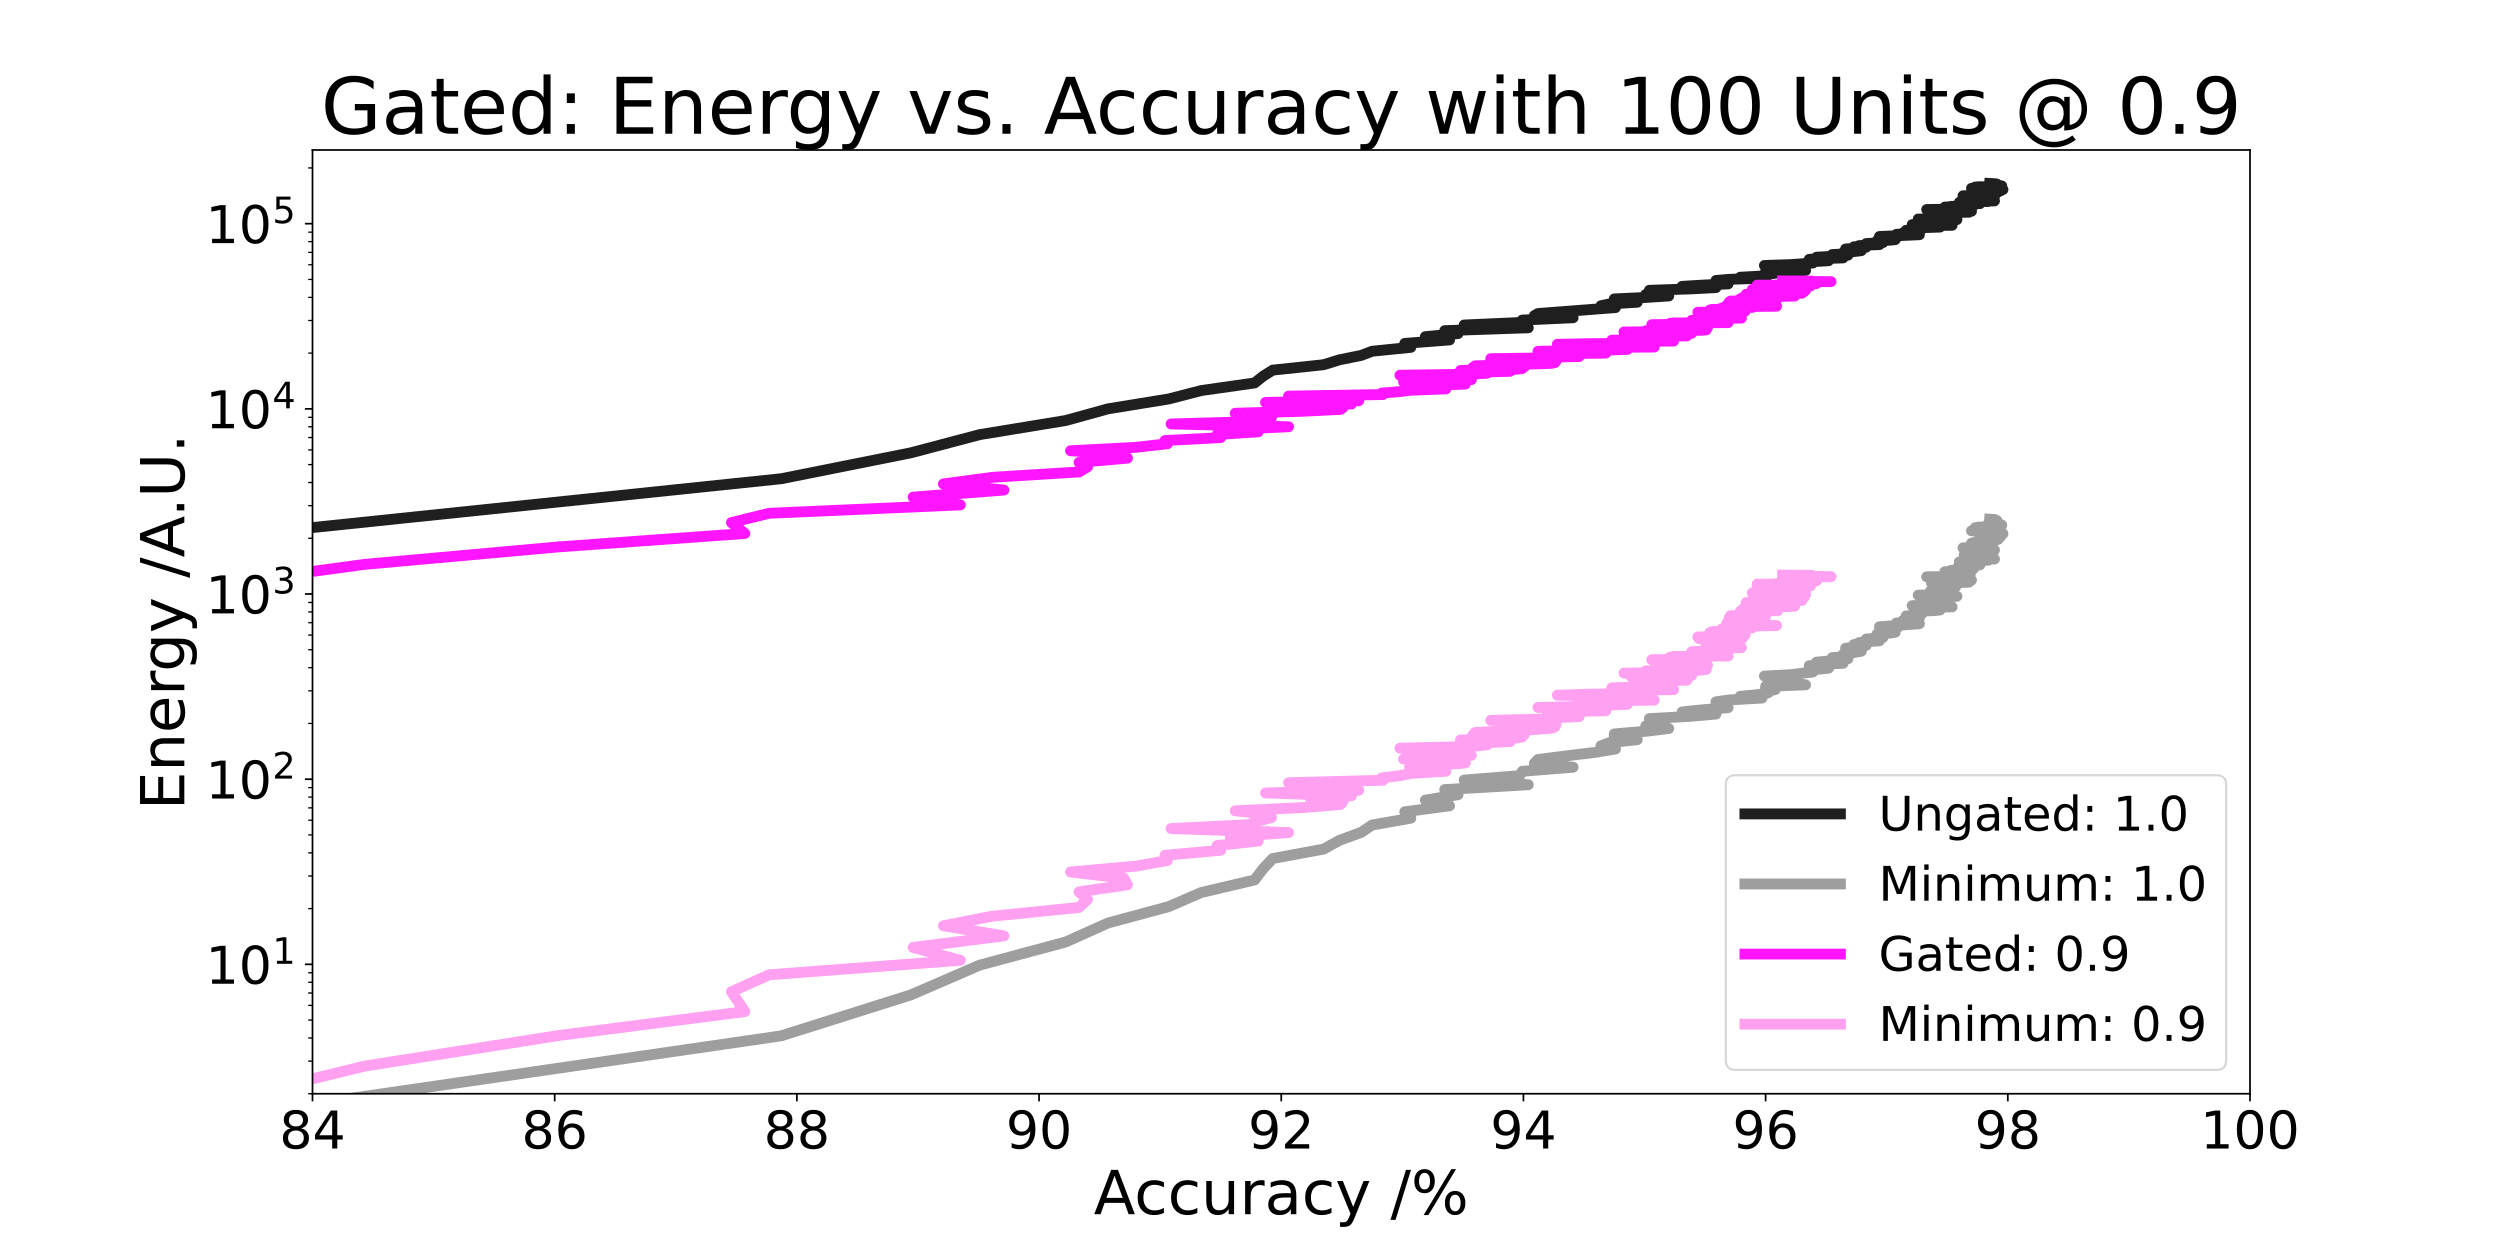 <?xml version="1.0" encoding="utf-8" standalone="no"?>
<!DOCTYPE svg PUBLIC "-//W3C//DTD SVG 1.1//EN"
  "http://www.w3.org/Graphics/SVG/1.1/DTD/svg11.dtd">
<!-- Created with matplotlib (https://matplotlib.org/) -->
<svg height="576pt" version="1.1" viewBox="0 0 1152 576" width="1152pt" xmlns="http://www.w3.org/2000/svg" xmlns:xlink="http://www.w3.org/1999/xlink">
 <defs>
  <style type="text/css">*{stroke-linecap:butt;stroke-linejoin:round;}</style>
 </defs>
 <g id="figure_1">
  <g id="patch_1">
   <path d="M 0 576 
L 1152 576 
L 1152 0 
L 0 0 
z
" style="fill:#ffffff;"/>
  </g>
  <g id="axes_1">
   <g id="patch_2">
    <path d="M 144 504 
L 1036.8 504 
L 1036.8 69.12 
L 144 69.12 
z
" style="fill:#ffffff;"/>
   </g>
   <g id="matplotlib.axis_1">
    <g id="xtick_1">
     <g id="line2d_1">
      <defs>
       <path d="M 0 0 
L 0 3.5 
" id="m21a68222ca" style="stroke:#000000;stroke-width:0.8;"/>
      </defs>
      <g>
       <use style="stroke:#000000;stroke-width:0.8;" x="144" xlink:href="#m21a68222ca" y="504"/>
      </g>
     </g>
     <g id="text_1">
      <!-- 84 -->
      <g transform="translate(128.73 529.236)scale(0.24 -0.24)">
       <defs>
        <path d="M 31.781 34.625 
Q 24.75 34.625 20.719 30.859 
Q 16.703 27.094 16.703 20.516 
Q 16.703 13.922 20.719 10.156 
Q 24.75 6.391 31.781 6.391 
Q 38.812 6.391 42.859 10.172 
Q 46.922 13.969 46.922 20.516 
Q 46.922 27.094 42.891 30.859 
Q 38.875 34.625 31.781 34.625 
z
M 21.922 38.812 
Q 15.578 40.375 12.031 44.719 
Q 8.5 49.078 8.5 55.328 
Q 8.5 64.062 14.719 69.141 
Q 20.953 74.219 31.781 74.219 
Q 42.672 74.219 48.875 69.141 
Q 55.078 64.062 55.078 55.328 
Q 55.078 49.078 51.531 44.719 
Q 48 40.375 41.703 38.812 
Q 48.828 37.156 52.797 32.312 
Q 56.781 27.484 56.781 20.516 
Q 56.781 9.906 50.312 4.234 
Q 43.844 -1.422 31.781 -1.422 
Q 19.734 -1.422 13.25 4.234 
Q 6.781 9.906 6.781 20.516 
Q 6.781 27.484 10.781 32.312 
Q 14.797 37.156 21.922 38.812 
z
M 18.312 54.391 
Q 18.312 48.734 21.844 45.562 
Q 25.391 42.391 31.781 42.391 
Q 38.141 42.391 41.719 45.562 
Q 45.312 48.734 45.312 54.391 
Q 45.312 60.062 41.719 63.234 
Q 38.141 66.406 31.781 66.406 
Q 25.391 66.406 21.844 63.234 
Q 18.312 60.062 18.312 54.391 
z
" id="DejaVuSans-56"/>
        <path d="M 37.797 64.312 
L 12.891 25.391 
L 37.797 25.391 
z
M 35.203 72.906 
L 47.609 72.906 
L 47.609 25.391 
L 58.016 25.391 
L 58.016 17.188 
L 47.609 17.188 
L 47.609 0 
L 37.797 0 
L 37.797 17.188 
L 4.891 17.188 
L 4.891 26.703 
z
" id="DejaVuSans-52"/>
       </defs>
       <use xlink:href="#DejaVuSans-56"/>
       <use x="63.623" xlink:href="#DejaVuSans-52"/>
      </g>
     </g>
    </g>
    <g id="xtick_2">
     <g id="line2d_2">
      <g>
       <use style="stroke:#000000;stroke-width:0.8;" x="255.6" xlink:href="#m21a68222ca" y="504"/>
      </g>
     </g>
     <g id="text_2">
      <!-- 86 -->
      <g transform="translate(240.33 529.236)scale(0.24 -0.24)">
       <defs>
        <path d="M 33.016 40.375 
Q 26.375 40.375 22.484 35.828 
Q 18.609 31.297 18.609 23.391 
Q 18.609 15.531 22.484 10.953 
Q 26.375 6.391 33.016 6.391 
Q 39.656 6.391 43.531 10.953 
Q 47.406 15.531 47.406 23.391 
Q 47.406 31.297 43.531 35.828 
Q 39.656 40.375 33.016 40.375 
z
M 52.594 71.297 
L 52.594 62.312 
Q 48.875 64.062 45.094 64.984 
Q 41.312 65.922 37.594 65.922 
Q 27.828 65.922 22.672 59.328 
Q 17.531 52.734 16.797 39.406 
Q 19.672 43.656 24.016 45.922 
Q 28.375 48.188 33.594 48.188 
Q 44.578 48.188 50.953 41.516 
Q 57.328 34.859 57.328 23.391 
Q 57.328 12.156 50.688 5.359 
Q 44.047 -1.422 33.016 -1.422 
Q 20.359 -1.422 13.672 8.266 
Q 6.984 17.969 6.984 36.375 
Q 6.984 53.656 15.188 63.938 
Q 23.391 74.219 37.203 74.219 
Q 40.922 74.219 44.703 73.484 
Q 48.484 72.75 52.594 71.297 
z
" id="DejaVuSans-54"/>
       </defs>
       <use xlink:href="#DejaVuSans-56"/>
       <use x="63.623" xlink:href="#DejaVuSans-54"/>
      </g>
     </g>
    </g>
    <g id="xtick_3">
     <g id="line2d_3">
      <g>
       <use style="stroke:#000000;stroke-width:0.8;" x="367.2" xlink:href="#m21a68222ca" y="504"/>
      </g>
     </g>
     <g id="text_3">
      <!-- 88 -->
      <g transform="translate(351.93 529.236)scale(0.24 -0.24)">
       <use xlink:href="#DejaVuSans-56"/>
       <use x="63.623" xlink:href="#DejaVuSans-56"/>
      </g>
     </g>
    </g>
    <g id="xtick_4">
     <g id="line2d_4">
      <g>
       <use style="stroke:#000000;stroke-width:0.8;" x="478.8" xlink:href="#m21a68222ca" y="504"/>
      </g>
     </g>
     <g id="text_4">
      <!-- 90 -->
      <g transform="translate(463.53 529.236)scale(0.24 -0.24)">
       <defs>
        <path d="M 10.984 1.516 
L 10.984 10.5 
Q 14.703 8.734 18.5 7.812 
Q 22.312 6.891 25.984 6.891 
Q 35.75 6.891 40.891 13.453 
Q 46.047 20.016 46.781 33.406 
Q 43.953 29.203 39.594 26.953 
Q 35.25 24.703 29.984 24.703 
Q 19.047 24.703 12.672 31.312 
Q 6.297 37.938 6.297 49.422 
Q 6.297 60.641 12.938 67.422 
Q 19.578 74.219 30.609 74.219 
Q 43.266 74.219 49.922 64.516 
Q 56.594 54.828 56.594 36.375 
Q 56.594 19.141 48.406 8.859 
Q 40.234 -1.422 26.422 -1.422 
Q 22.703 -1.422 18.891 -0.688 
Q 15.094 0.047 10.984 1.516 
z
M 30.609 32.422 
Q 37.25 32.422 41.125 36.953 
Q 45.016 41.5 45.016 49.422 
Q 45.016 57.281 41.125 61.844 
Q 37.25 66.406 30.609 66.406 
Q 23.969 66.406 20.094 61.844 
Q 16.219 57.281 16.219 49.422 
Q 16.219 41.5 20.094 36.953 
Q 23.969 32.422 30.609 32.422 
z
" id="DejaVuSans-57"/>
        <path d="M 31.781 66.406 
Q 24.172 66.406 20.328 58.906 
Q 16.5 51.422 16.5 36.375 
Q 16.5 21.391 20.328 13.891 
Q 24.172 6.391 31.781 6.391 
Q 39.453 6.391 43.281 13.891 
Q 47.125 21.391 47.125 36.375 
Q 47.125 51.422 43.281 58.906 
Q 39.453 66.406 31.781 66.406 
z
M 31.781 74.219 
Q 44.047 74.219 50.516 64.516 
Q 56.984 54.828 56.984 36.375 
Q 56.984 17.969 50.516 8.266 
Q 44.047 -1.422 31.781 -1.422 
Q 19.531 -1.422 13.062 8.266 
Q 6.594 17.969 6.594 36.375 
Q 6.594 54.828 13.062 64.516 
Q 19.531 74.219 31.781 74.219 
z
" id="DejaVuSans-48"/>
       </defs>
       <use xlink:href="#DejaVuSans-57"/>
       <use x="63.623" xlink:href="#DejaVuSans-48"/>
      </g>
     </g>
    </g>
    <g id="xtick_5">
     <g id="line2d_5">
      <g>
       <use style="stroke:#000000;stroke-width:0.8;" x="590.4" xlink:href="#m21a68222ca" y="504"/>
      </g>
     </g>
     <g id="text_5">
      <!-- 92 -->
      <g transform="translate(575.13 529.236)scale(0.24 -0.24)">
       <defs>
        <path d="M 19.188 8.297 
L 53.609 8.297 
L 53.609 0 
L 7.328 0 
L 7.328 8.297 
Q 12.938 14.109 22.625 23.891 
Q 32.328 33.688 34.812 36.531 
Q 39.547 41.844 41.422 45.531 
Q 43.312 49.219 43.312 52.781 
Q 43.312 58.594 39.234 62.25 
Q 35.156 65.922 28.609 65.922 
Q 23.969 65.922 18.812 64.312 
Q 13.672 62.703 7.812 59.422 
L 7.812 69.391 
Q 13.766 71.781 18.938 73 
Q 24.125 74.219 28.422 74.219 
Q 39.75 74.219 46.484 68.547 
Q 53.219 62.891 53.219 53.422 
Q 53.219 48.922 51.531 44.891 
Q 49.859 40.875 45.406 35.406 
Q 44.188 33.984 37.641 27.219 
Q 31.109 20.453 19.188 8.297 
z
" id="DejaVuSans-50"/>
       </defs>
       <use xlink:href="#DejaVuSans-57"/>
       <use x="63.623" xlink:href="#DejaVuSans-50"/>
      </g>
     </g>
    </g>
    <g id="xtick_6">
     <g id="line2d_6">
      <g>
       <use style="stroke:#000000;stroke-width:0.8;" x="702" xlink:href="#m21a68222ca" y="504"/>
      </g>
     </g>
     <g id="text_6">
      <!-- 94 -->
      <g transform="translate(686.73 529.236)scale(0.24 -0.24)">
       <use xlink:href="#DejaVuSans-57"/>
       <use x="63.623" xlink:href="#DejaVuSans-52"/>
      </g>
     </g>
    </g>
    <g id="xtick_7">
     <g id="line2d_7">
      <g>
       <use style="stroke:#000000;stroke-width:0.8;" x="813.6" xlink:href="#m21a68222ca" y="504"/>
      </g>
     </g>
     <g id="text_7">
      <!-- 96 -->
      <g transform="translate(798.33 529.236)scale(0.24 -0.24)">
       <use xlink:href="#DejaVuSans-57"/>
       <use x="63.623" xlink:href="#DejaVuSans-54"/>
      </g>
     </g>
    </g>
    <g id="xtick_8">
     <g id="line2d_8">
      <g>
       <use style="stroke:#000000;stroke-width:0.8;" x="925.2" xlink:href="#m21a68222ca" y="504"/>
      </g>
     </g>
     <g id="text_8">
      <!-- 98 -->
      <g transform="translate(909.93 529.236)scale(0.24 -0.24)">
       <use xlink:href="#DejaVuSans-57"/>
       <use x="63.623" xlink:href="#DejaVuSans-56"/>
      </g>
     </g>
    </g>
    <g id="xtick_9">
     <g id="line2d_9">
      <g>
       <use style="stroke:#000000;stroke-width:0.8;" x="1036.8" xlink:href="#m21a68222ca" y="504"/>
      </g>
     </g>
     <g id="text_9">
      <!-- 100 -->
      <g transform="translate(1013.895 529.236)scale(0.24 -0.24)">
       <defs>
        <path d="M 12.406 8.297 
L 28.516 8.297 
L 28.516 63.922 
L 10.984 60.406 
L 10.984 69.391 
L 28.422 72.906 
L 38.281 72.906 
L 38.281 8.297 
L 54.391 8.297 
L 54.391 0 
L 12.406 0 
z
" id="DejaVuSans-49"/>
       </defs>
       <use xlink:href="#DejaVuSans-49"/>
       <use x="63.623" xlink:href="#DejaVuSans-48"/>
       <use x="127.246" xlink:href="#DejaVuSans-48"/>
      </g>
     </g>
    </g>
    <g id="text_10">
     <!-- Accuracy /% -->
     <g transform="translate(504.013 559.503)scale(0.28 -0.28)">
      <defs>
       <path d="M 34.188 63.188 
L 20.797 26.906 
L 47.609 26.906 
z
M 28.609 72.906 
L 39.797 72.906 
L 67.578 0 
L 57.328 0 
L 50.688 18.703 
L 17.828 18.703 
L 11.188 0 
L 0.781 0 
z
" id="DejaVuSans-65"/>
       <path d="M 48.781 52.594 
L 48.781 44.188 
Q 44.969 46.297 41.141 47.344 
Q 37.312 48.391 33.406 48.391 
Q 24.656 48.391 19.812 42.844 
Q 14.984 37.312 14.984 27.297 
Q 14.984 17.281 19.812 11.734 
Q 24.656 6.203 33.406 6.203 
Q 37.312 6.203 41.141 7.25 
Q 44.969 8.297 48.781 10.406 
L 48.781 2.094 
Q 45.016 0.344 40.984 -0.531 
Q 36.969 -1.422 32.422 -1.422 
Q 20.062 -1.422 12.781 6.344 
Q 5.516 14.109 5.516 27.297 
Q 5.516 40.672 12.859 48.328 
Q 20.219 56 33.016 56 
Q 37.156 56 41.109 55.141 
Q 45.062 54.297 48.781 52.594 
z
" id="DejaVuSans-99"/>
       <path d="M 8.5 21.578 
L 8.5 54.688 
L 17.484 54.688 
L 17.484 21.922 
Q 17.484 14.156 20.5 10.266 
Q 23.531 6.391 29.594 6.391 
Q 36.859 6.391 41.078 11.031 
Q 45.312 15.672 45.312 23.688 
L 45.312 54.688 
L 54.297 54.688 
L 54.297 0 
L 45.312 0 
L 45.312 8.406 
Q 42.047 3.422 37.719 1 
Q 33.406 -1.422 27.688 -1.422 
Q 18.266 -1.422 13.375 4.438 
Q 8.5 10.297 8.5 21.578 
z
M 31.109 56 
z
" id="DejaVuSans-117"/>
       <path d="M 41.109 46.297 
Q 39.594 47.172 37.812 47.578 
Q 36.031 48 33.891 48 
Q 26.266 48 22.188 43.047 
Q 18.109 38.094 18.109 28.812 
L 18.109 0 
L 9.078 0 
L 9.078 54.688 
L 18.109 54.688 
L 18.109 46.188 
Q 20.953 51.172 25.484 53.578 
Q 30.031 56 36.531 56 
Q 37.453 56 38.578 55.875 
Q 39.703 55.766 41.062 55.516 
z
" id="DejaVuSans-114"/>
       <path d="M 34.281 27.484 
Q 23.391 27.484 19.188 25 
Q 14.984 22.516 14.984 16.5 
Q 14.984 11.719 18.141 8.906 
Q 21.297 6.109 26.703 6.109 
Q 34.188 6.109 38.703 11.406 
Q 43.219 16.703 43.219 25.484 
L 43.219 27.484 
z
M 52.203 31.203 
L 52.203 0 
L 43.219 0 
L 43.219 8.297 
Q 40.141 3.328 35.547 0.953 
Q 30.953 -1.422 24.312 -1.422 
Q 15.922 -1.422 10.953 3.297 
Q 6 8.016 6 15.922 
Q 6 25.141 12.172 29.828 
Q 18.359 34.516 30.609 34.516 
L 43.219 34.516 
L 43.219 35.406 
Q 43.219 41.609 39.141 45 
Q 35.062 48.391 27.688 48.391 
Q 23 48.391 18.547 47.266 
Q 14.109 46.141 10.016 43.891 
L 10.016 52.203 
Q 14.938 54.109 19.578 55.047 
Q 24.219 56 28.609 56 
Q 40.484 56 46.344 49.844 
Q 52.203 43.703 52.203 31.203 
z
" id="DejaVuSans-97"/>
       <path d="M 32.172 -5.078 
Q 28.375 -14.844 24.75 -17.812 
Q 21.141 -20.797 15.094 -20.797 
L 7.906 -20.797 
L 7.906 -13.281 
L 13.188 -13.281 
Q 16.891 -13.281 18.938 -11.516 
Q 21 -9.766 23.484 -3.219 
L 25.094 0.875 
L 2.984 54.688 
L 12.5 54.688 
L 29.594 11.922 
L 46.688 54.688 
L 56.203 54.688 
z
" id="DejaVuSans-121"/>
       <path id="DejaVuSans-32"/>
       <path d="M 25.391 72.906 
L 33.688 72.906 
L 8.297 -9.281 
L 0 -9.281 
z
" id="DejaVuSans-47"/>
       <path d="M 72.703 32.078 
Q 68.453 32.078 66.031 28.469 
Q 63.625 24.859 63.625 18.406 
Q 63.625 12.062 66.031 8.422 
Q 68.453 4.781 72.703 4.781 
Q 76.859 4.781 79.266 8.422 
Q 81.688 12.062 81.688 18.406 
Q 81.688 24.812 79.266 28.438 
Q 76.859 32.078 72.703 32.078 
z
M 72.703 38.281 
Q 80.422 38.281 84.953 32.906 
Q 89.5 27.547 89.5 18.406 
Q 89.5 9.281 84.938 3.922 
Q 80.375 -1.422 72.703 -1.422 
Q 64.891 -1.422 60.344 3.922 
Q 55.812 9.281 55.812 18.406 
Q 55.812 27.594 60.375 32.938 
Q 64.938 38.281 72.703 38.281 
z
M 22.312 68.016 
Q 18.109 68.016 15.688 64.375 
Q 13.281 60.75 13.281 54.391 
Q 13.281 47.953 15.672 44.328 
Q 18.062 40.719 22.312 40.719 
Q 26.562 40.719 28.969 44.328 
Q 31.391 47.953 31.391 54.391 
Q 31.391 60.688 28.953 64.344 
Q 26.516 68.016 22.312 68.016 
z
M 66.406 74.219 
L 74.219 74.219 
L 28.609 -1.422 
L 20.797 -1.422 
z
M 22.312 74.219 
Q 30.031 74.219 34.609 68.875 
Q 39.203 63.531 39.203 54.391 
Q 39.203 45.172 34.641 39.844 
Q 30.078 34.516 22.312 34.516 
Q 14.547 34.516 10.031 39.859 
Q 5.516 45.219 5.516 54.391 
Q 5.516 63.484 10.047 68.844 
Q 14.594 74.219 22.312 74.219 
z
" id="DejaVuSans-37"/>
      </defs>
      <use xlink:href="#DejaVuSans-65"/>
      <use x="66.658" xlink:href="#DejaVuSans-99"/>
      <use x="121.639" xlink:href="#DejaVuSans-99"/>
      <use x="176.619" xlink:href="#DejaVuSans-117"/>
      <use x="239.998" xlink:href="#DejaVuSans-114"/>
      <use x="281.111" xlink:href="#DejaVuSans-97"/>
      <use x="342.391" xlink:href="#DejaVuSans-99"/>
      <use x="397.371" xlink:href="#DejaVuSans-121"/>
      <use x="456.551" xlink:href="#DejaVuSans-32"/>
      <use x="488.338" xlink:href="#DejaVuSans-47"/>
      <use x="522.029" xlink:href="#DejaVuSans-37"/>
     </g>
    </g>
   </g>
   <g id="matplotlib.axis_2">
    <g id="ytick_1">
     <g id="line2d_10">
      <defs>
       <path d="M 0 0 
L -3.5 0 
" id="m0f46c825dc" style="stroke:#000000;stroke-width:0.8;"/>
      </defs>
      <g>
       <use style="stroke:#000000;stroke-width:0.8;" x="144" xlink:href="#m0f46c825dc" y="444.362"/>
      </g>
     </g>
     <g id="text_11">
      <!-- $\mathdefault{10^{1}}$ -->
      <g transform="translate(94.76 453.48)scale(0.24 -0.24)">
       <use transform="translate(0 0.684)" xlink:href="#DejaVuSans-49"/>
       <use transform="translate(63.623 0.684)" xlink:href="#DejaVuSans-48"/>
       <use transform="translate(128.203 38.966)scale(0.7)" xlink:href="#DejaVuSans-49"/>
      </g>
     </g>
    </g>
    <g id="ytick_2">
     <g id="line2d_11">
      <g>
       <use style="stroke:#000000;stroke-width:0.8;" x="144" xlink:href="#m0f46c825dc" y="359.04"/>
      </g>
     </g>
     <g id="text_12">
      <!-- $\mathdefault{10^{2}}$ -->
      <g transform="translate(94.76 368.158)scale(0.24 -0.24)">
       <use transform="translate(0 0.766)" xlink:href="#DejaVuSans-49"/>
       <use transform="translate(63.623 0.766)" xlink:href="#DejaVuSans-48"/>
       <use transform="translate(128.203 39.047)scale(0.7)" xlink:href="#DejaVuSans-50"/>
      </g>
     </g>
    </g>
    <g id="ytick_3">
     <g id="line2d_12">
      <g>
       <use style="stroke:#000000;stroke-width:0.8;" x="144" xlink:href="#m0f46c825dc" y="273.718"/>
      </g>
     </g>
     <g id="text_13">
      <!-- $\mathdefault{10^{3}}$ -->
      <g transform="translate(94.76 282.836)scale(0.24 -0.24)">
       <defs>
        <path d="M 40.578 39.312 
Q 47.656 37.797 51.625 33 
Q 55.609 28.219 55.609 21.188 
Q 55.609 10.406 48.188 4.484 
Q 40.766 -1.422 27.094 -1.422 
Q 22.516 -1.422 17.656 -0.516 
Q 12.797 0.391 7.625 2.203 
L 7.625 11.719 
Q 11.719 9.328 16.594 8.109 
Q 21.484 6.891 26.812 6.891 
Q 36.078 6.891 40.938 10.547 
Q 45.797 14.203 45.797 21.188 
Q 45.797 27.641 41.281 31.266 
Q 36.766 34.906 28.719 34.906 
L 20.219 34.906 
L 20.219 43.016 
L 29.109 43.016 
Q 36.375 43.016 40.234 45.922 
Q 44.094 48.828 44.094 54.297 
Q 44.094 59.906 40.109 62.906 
Q 36.141 65.922 28.719 65.922 
Q 24.656 65.922 20.016 65.031 
Q 15.375 64.156 9.812 62.312 
L 9.812 71.094 
Q 15.438 72.656 20.344 73.438 
Q 25.25 74.219 29.594 74.219 
Q 40.828 74.219 47.359 69.109 
Q 53.906 64.016 53.906 55.328 
Q 53.906 49.266 50.438 45.094 
Q 46.969 40.922 40.578 39.312 
z
" id="DejaVuSans-51"/>
       </defs>
       <use transform="translate(0 0.766)" xlink:href="#DejaVuSans-49"/>
       <use transform="translate(63.623 0.766)" xlink:href="#DejaVuSans-48"/>
       <use transform="translate(128.203 39.047)scale(0.7)" xlink:href="#DejaVuSans-51"/>
      </g>
     </g>
    </g>
    <g id="ytick_4">
     <g id="line2d_13">
      <g>
       <use style="stroke:#000000;stroke-width:0.8;" x="144" xlink:href="#m0f46c825dc" y="188.395"/>
      </g>
     </g>
     <g id="text_14">
      <!-- $\mathdefault{10^{4}}$ -->
      <g transform="translate(94.76 197.514)scale(0.24 -0.24)">
       <use transform="translate(0 0.684)" xlink:href="#DejaVuSans-49"/>
       <use transform="translate(63.623 0.684)" xlink:href="#DejaVuSans-48"/>
       <use transform="translate(128.203 38.966)scale(0.7)" xlink:href="#DejaVuSans-52"/>
      </g>
     </g>
    </g>
    <g id="ytick_5">
     <g id="line2d_14">
      <g>
       <use style="stroke:#000000;stroke-width:0.8;" x="144" xlink:href="#m0f46c825dc" y="103.073"/>
      </g>
     </g>
     <g id="text_15">
      <!-- $\mathdefault{10^{5}}$ -->
      <g transform="translate(94.76 112.191)scale(0.24 -0.24)">
       <defs>
        <path d="M 10.797 72.906 
L 49.516 72.906 
L 49.516 64.594 
L 19.828 64.594 
L 19.828 46.734 
Q 21.969 47.469 24.109 47.828 
Q 26.266 48.188 28.422 48.188 
Q 40.625 48.188 47.75 41.5 
Q 54.891 34.812 54.891 23.391 
Q 54.891 11.625 47.562 5.094 
Q 40.234 -1.422 26.906 -1.422 
Q 22.312 -1.422 17.547 -0.641 
Q 12.797 0.141 7.719 1.703 
L 7.719 11.625 
Q 12.109 9.234 16.797 8.062 
Q 21.484 6.891 26.703 6.891 
Q 35.156 6.891 40.078 11.328 
Q 45.016 15.766 45.016 23.391 
Q 45.016 31 40.078 35.438 
Q 35.156 39.891 26.703 39.891 
Q 22.75 39.891 18.812 39.016 
Q 14.891 38.141 10.797 36.281 
z
" id="DejaVuSans-53"/>
       </defs>
       <use transform="translate(0 0.684)" xlink:href="#DejaVuSans-49"/>
       <use transform="translate(63.623 0.684)" xlink:href="#DejaVuSans-48"/>
       <use transform="translate(128.203 38.966)scale(0.7)" xlink:href="#DejaVuSans-53"/>
      </g>
     </g>
    </g>
    <g id="ytick_6">
     <g id="line2d_15">
      <defs>
       <path d="M 0 0 
L -2 0 
" id="me28cd01ad5" style="stroke:#000000;stroke-width:0.6;"/>
      </defs>
      <g>
       <use style="stroke:#000000;stroke-width:0.6;" x="144" xlink:href="#me28cd01ad5" y="504"/>
      </g>
     </g>
    </g>
    <g id="ytick_7">
     <g id="line2d_16">
      <g>
       <use style="stroke:#000000;stroke-width:0.6;" x="144" xlink:href="#me28cd01ad5" y="488.975"/>
      </g>
     </g>
    </g>
    <g id="ytick_8">
     <g id="line2d_17">
      <g>
       <use style="stroke:#000000;stroke-width:0.6;" x="144" xlink:href="#me28cd01ad5" y="478.315"/>
      </g>
     </g>
    </g>
    <g id="ytick_9">
     <g id="line2d_18">
      <g>
       <use style="stroke:#000000;stroke-width:0.6;" x="144" xlink:href="#me28cd01ad5" y="470.047"/>
      </g>
     </g>
    </g>
    <g id="ytick_10">
     <g id="line2d_19">
      <g>
       <use style="stroke:#000000;stroke-width:0.6;" x="144" xlink:href="#me28cd01ad5" y="463.291"/>
      </g>
     </g>
    </g>
    <g id="ytick_11">
     <g id="line2d_20">
      <g>
       <use style="stroke:#000000;stroke-width:0.6;" x="144" xlink:href="#me28cd01ad5" y="457.579"/>
      </g>
     </g>
    </g>
    <g id="ytick_12">
     <g id="line2d_21">
      <g>
       <use style="stroke:#000000;stroke-width:0.6;" x="144" xlink:href="#me28cd01ad5" y="452.631"/>
      </g>
     </g>
    </g>
    <g id="ytick_13">
     <g id="line2d_22">
      <g>
       <use style="stroke:#000000;stroke-width:0.6;" x="144" xlink:href="#me28cd01ad5" y="448.266"/>
      </g>
     </g>
    </g>
    <g id="ytick_14">
     <g id="line2d_23">
      <g>
       <use style="stroke:#000000;stroke-width:0.6;" x="144" xlink:href="#me28cd01ad5" y="418.678"/>
      </g>
     </g>
    </g>
    <g id="ytick_15">
     <g id="line2d_24">
      <g>
       <use style="stroke:#000000;stroke-width:0.6;" x="144" xlink:href="#me28cd01ad5" y="403.653"/>
      </g>
     </g>
    </g>
    <g id="ytick_16">
     <g id="line2d_25">
      <g>
       <use style="stroke:#000000;stroke-width:0.6;" x="144" xlink:href="#me28cd01ad5" y="392.993"/>
      </g>
     </g>
    </g>
    <g id="ytick_17">
     <g id="line2d_26">
      <g>
       <use style="stroke:#000000;stroke-width:0.6;" x="144" xlink:href="#me28cd01ad5" y="384.725"/>
      </g>
     </g>
    </g>
    <g id="ytick_18">
     <g id="line2d_27">
      <g>
       <use style="stroke:#000000;stroke-width:0.6;" x="144" xlink:href="#me28cd01ad5" y="377.969"/>
      </g>
     </g>
    </g>
    <g id="ytick_19">
     <g id="line2d_28">
      <g>
       <use style="stroke:#000000;stroke-width:0.6;" x="144" xlink:href="#me28cd01ad5" y="372.257"/>
      </g>
     </g>
    </g>
    <g id="ytick_20">
     <g id="line2d_29">
      <g>
       <use style="stroke:#000000;stroke-width:0.6;" x="144" xlink:href="#me28cd01ad5" y="367.309"/>
      </g>
     </g>
    </g>
    <g id="ytick_21">
     <g id="line2d_30">
      <g>
       <use style="stroke:#000000;stroke-width:0.6;" x="144" xlink:href="#me28cd01ad5" y="362.944"/>
      </g>
     </g>
    </g>
    <g id="ytick_22">
     <g id="line2d_31">
      <g>
       <use style="stroke:#000000;stroke-width:0.6;" x="144" xlink:href="#me28cd01ad5" y="333.355"/>
      </g>
     </g>
    </g>
    <g id="ytick_23">
     <g id="line2d_32">
      <g>
       <use style="stroke:#000000;stroke-width:0.6;" x="144" xlink:href="#me28cd01ad5" y="318.331"/>
      </g>
     </g>
    </g>
    <g id="ytick_24">
     <g id="line2d_33">
      <g>
       <use style="stroke:#000000;stroke-width:0.6;" x="144" xlink:href="#me28cd01ad5" y="307.671"/>
      </g>
     </g>
    </g>
    <g id="ytick_25">
     <g id="line2d_34">
      <g>
       <use style="stroke:#000000;stroke-width:0.6;" x="144" xlink:href="#me28cd01ad5" y="299.402"/>
      </g>
     </g>
    </g>
    <g id="ytick_26">
     <g id="line2d_35">
      <g>
       <use style="stroke:#000000;stroke-width:0.6;" x="144" xlink:href="#me28cd01ad5" y="292.646"/>
      </g>
     </g>
    </g>
    <g id="ytick_27">
     <g id="line2d_36">
      <g>
       <use style="stroke:#000000;stroke-width:0.6;" x="144" xlink:href="#me28cd01ad5" y="286.934"/>
      </g>
     </g>
    </g>
    <g id="ytick_28">
     <g id="line2d_37">
      <g>
       <use style="stroke:#000000;stroke-width:0.6;" x="144" xlink:href="#me28cd01ad5" y="281.986"/>
      </g>
     </g>
    </g>
    <g id="ytick_29">
     <g id="line2d_38">
      <g>
       <use style="stroke:#000000;stroke-width:0.6;" x="144" xlink:href="#me28cd01ad5" y="277.622"/>
      </g>
     </g>
    </g>
    <g id="ytick_30">
     <g id="line2d_39">
      <g>
       <use style="stroke:#000000;stroke-width:0.6;" x="144" xlink:href="#me28cd01ad5" y="248.033"/>
      </g>
     </g>
    </g>
    <g id="ytick_31">
     <g id="line2d_40">
      <g>
       <use style="stroke:#000000;stroke-width:0.6;" x="144" xlink:href="#me28cd01ad5" y="233.009"/>
      </g>
     </g>
    </g>
    <g id="ytick_32">
     <g id="line2d_41">
      <g>
       <use style="stroke:#000000;stroke-width:0.6;" x="144" xlink:href="#me28cd01ad5" y="222.349"/>
      </g>
     </g>
    </g>
    <g id="ytick_33">
     <g id="line2d_42">
      <g>
       <use style="stroke:#000000;stroke-width:0.6;" x="144" xlink:href="#me28cd01ad5" y="214.08"/>
      </g>
     </g>
    </g>
    <g id="ytick_34">
     <g id="line2d_43">
      <g>
       <use style="stroke:#000000;stroke-width:0.6;" x="144" xlink:href="#me28cd01ad5" y="207.324"/>
      </g>
     </g>
    </g>
    <g id="ytick_35">
     <g id="line2d_44">
      <g>
       <use style="stroke:#000000;stroke-width:0.6;" x="144" xlink:href="#me28cd01ad5" y="201.612"/>
      </g>
     </g>
    </g>
    <g id="ytick_36">
     <g id="line2d_45">
      <g>
       <use style="stroke:#000000;stroke-width:0.6;" x="144" xlink:href="#me28cd01ad5" y="196.664"/>
      </g>
     </g>
    </g>
    <g id="ytick_37">
     <g id="line2d_46">
      <g>
       <use style="stroke:#000000;stroke-width:0.6;" x="144" xlink:href="#me28cd01ad5" y="192.3"/>
      </g>
     </g>
    </g>
    <g id="ytick_38">
     <g id="line2d_47">
      <g>
       <use style="stroke:#000000;stroke-width:0.6;" x="144" xlink:href="#me28cd01ad5" y="162.711"/>
      </g>
     </g>
    </g>
    <g id="ytick_39">
     <g id="line2d_48">
      <g>
       <use style="stroke:#000000;stroke-width:0.6;" x="144" xlink:href="#me28cd01ad5" y="147.686"/>
      </g>
     </g>
    </g>
    <g id="ytick_40">
     <g id="line2d_49">
      <g>
       <use style="stroke:#000000;stroke-width:0.6;" x="144" xlink:href="#me28cd01ad5" y="137.026"/>
      </g>
     </g>
    </g>
    <g id="ytick_41">
     <g id="line2d_50">
      <g>
       <use style="stroke:#000000;stroke-width:0.6;" x="144" xlink:href="#me28cd01ad5" y="128.758"/>
      </g>
     </g>
    </g>
    <g id="ytick_42">
     <g id="line2d_51">
      <g>
       <use style="stroke:#000000;stroke-width:0.6;" x="144" xlink:href="#me28cd01ad5" y="122.002"/>
      </g>
     </g>
    </g>
    <g id="ytick_43">
     <g id="line2d_52">
      <g>
       <use style="stroke:#000000;stroke-width:0.6;" x="144" xlink:href="#me28cd01ad5" y="116.29"/>
      </g>
     </g>
    </g>
    <g id="ytick_44">
     <g id="line2d_53">
      <g>
       <use style="stroke:#000000;stroke-width:0.6;" x="144" xlink:href="#me28cd01ad5" y="111.342"/>
      </g>
     </g>
    </g>
    <g id="ytick_45">
     <g id="line2d_54">
      <g>
       <use style="stroke:#000000;stroke-width:0.6;" x="144" xlink:href="#me28cd01ad5" y="106.977"/>
      </g>
     </g>
    </g>
    <g id="ytick_46">
     <g id="line2d_55">
      <g>
       <use style="stroke:#000000;stroke-width:0.6;" x="144" xlink:href="#me28cd01ad5" y="77.389"/>
      </g>
     </g>
    </g>
    <g id="text_16">
     <!-- Energy /A.U. -->
     <g transform="translate(84.937 373.22)rotate(-90)scale(0.28 -0.28)">
      <defs>
       <path d="M 9.812 72.906 
L 55.906 72.906 
L 55.906 64.594 
L 19.672 64.594 
L 19.672 43.016 
L 54.391 43.016 
L 54.391 34.719 
L 19.672 34.719 
L 19.672 8.297 
L 56.781 8.297 
L 56.781 0 
L 9.812 0 
z
" id="DejaVuSans-69"/>
       <path d="M 54.891 33.016 
L 54.891 0 
L 45.906 0 
L 45.906 32.719 
Q 45.906 40.484 42.875 44.328 
Q 39.844 48.188 33.797 48.188 
Q 26.516 48.188 22.312 43.547 
Q 18.109 38.922 18.109 30.906 
L 18.109 0 
L 9.078 0 
L 9.078 54.688 
L 18.109 54.688 
L 18.109 46.188 
Q 21.344 51.125 25.703 53.562 
Q 30.078 56 35.797 56 
Q 45.219 56 50.047 50.172 
Q 54.891 44.344 54.891 33.016 
z
" id="DejaVuSans-110"/>
       <path d="M 56.203 29.594 
L 56.203 25.203 
L 14.891 25.203 
Q 15.484 15.922 20.484 11.062 
Q 25.484 6.203 34.422 6.203 
Q 39.594 6.203 44.453 7.469 
Q 49.312 8.734 54.109 11.281 
L 54.109 2.781 
Q 49.266 0.734 44.188 -0.344 
Q 39.109 -1.422 33.891 -1.422 
Q 20.797 -1.422 13.156 6.188 
Q 5.516 13.812 5.516 26.812 
Q 5.516 40.234 12.766 48.109 
Q 20.016 56 32.328 56 
Q 43.359 56 49.781 48.891 
Q 56.203 41.797 56.203 29.594 
z
M 47.219 32.234 
Q 47.125 39.594 43.094 43.984 
Q 39.062 48.391 32.422 48.391 
Q 24.906 48.391 20.391 44.141 
Q 15.875 39.891 15.188 32.172 
z
" id="DejaVuSans-101"/>
       <path d="M 45.406 27.984 
Q 45.406 37.75 41.375 43.109 
Q 37.359 48.484 30.078 48.484 
Q 22.859 48.484 18.828 43.109 
Q 14.797 37.75 14.797 27.984 
Q 14.797 18.266 18.828 12.891 
Q 22.859 7.516 30.078 7.516 
Q 37.359 7.516 41.375 12.891 
Q 45.406 18.266 45.406 27.984 
z
M 54.391 6.781 
Q 54.391 -7.172 48.188 -13.984 
Q 42 -20.797 29.203 -20.797 
Q 24.469 -20.797 20.266 -20.094 
Q 16.062 -19.391 12.109 -17.922 
L 12.109 -9.188 
Q 16.062 -11.328 19.922 -12.344 
Q 23.781 -13.375 27.781 -13.375 
Q 36.625 -13.375 41.016 -8.766 
Q 45.406 -4.156 45.406 5.172 
L 45.406 9.625 
Q 42.625 4.781 38.281 2.391 
Q 33.938 0 27.875 0 
Q 17.828 0 11.672 7.656 
Q 5.516 15.328 5.516 27.984 
Q 5.516 40.672 11.672 48.328 
Q 17.828 56 27.875 56 
Q 33.938 56 38.281 53.609 
Q 42.625 51.219 45.406 46.391 
L 45.406 54.688 
L 54.391 54.688 
z
" id="DejaVuSans-103"/>
       <path d="M 10.688 12.406 
L 21 12.406 
L 21 0 
L 10.688 0 
z
" id="DejaVuSans-46"/>
       <path d="M 8.688 72.906 
L 18.609 72.906 
L 18.609 28.609 
Q 18.609 16.891 22.844 11.734 
Q 27.094 6.594 36.625 6.594 
Q 46.094 6.594 50.344 11.734 
Q 54.594 16.891 54.594 28.609 
L 54.594 72.906 
L 64.5 72.906 
L 64.5 27.391 
Q 64.5 13.141 57.438 5.859 
Q 50.391 -1.422 36.625 -1.422 
Q 22.797 -1.422 15.734 5.859 
Q 8.688 13.141 8.688 27.391 
z
" id="DejaVuSans-85"/>
      </defs>
      <use xlink:href="#DejaVuSans-69"/>
      <use x="63.184" xlink:href="#DejaVuSans-110"/>
      <use x="126.562" xlink:href="#DejaVuSans-101"/>
      <use x="188.086" xlink:href="#DejaVuSans-114"/>
      <use x="227.449" xlink:href="#DejaVuSans-103"/>
      <use x="290.926" xlink:href="#DejaVuSans-121"/>
      <use x="350.105" xlink:href="#DejaVuSans-32"/>
      <use x="381.893" xlink:href="#DejaVuSans-47"/>
      <use x="415.584" xlink:href="#DejaVuSans-65"/>
      <use x="482.242" xlink:href="#DejaVuSans-46"/>
      <use x="514.029" xlink:href="#DejaVuSans-85"/>
      <use x="587.223" xlink:href="#DejaVuSans-46"/>
     </g>
    </g>
   </g>
   <g id="line2d_56">
    <path clip-path="url(#p1b518b9899)" d="M 142.326 243.275 
L 359.946 220.597 
L 419.652 208.674 
L 451.458 200.267 
L 491.076 193.772 
L 510.606 188.377 
L 538.506 183.847 
L 553.572 179.954 
L 578.124 176.463 
L 582.03 173.35 
L 586.494 170.548 
L 609.93 168.057 
L 617.184 165.796 
L 627.228 163.779 
L 632.25 161.856 
L 650.106 160.052 
L 647.316 158.239 
L 667.962 156.631 
L 656.802 155.14 
L 671.868 153.716 
L 665.73 152.359 
L 704.232 151.049 
L 674.658 149.763 
L 700.326 148.622 
L 701.442 147.484 
L 724.878 146.415 
L 707.022 145.434 
L 708.696 144.478 
L 744.408 141.738 
L 737.712 140.88 
L 741.618 140.065 
L 754.452 139.269 
L 743.85 138.501 
L 743.85 137.741 
L 758.916 137.042 
L 768.96 136.381 
L 758.358 135.684 
L 766.728 135.006 
L 764.496 134.405 
L 760.032 133.769 
L 779.004 133.13 
L 790.722 132.533 
L 775.098 131.948 
L 784.584 131.373 
L 796.302 130.824 
L 791.28 130.271 
L 795.744 129.724 
L 790.722 129.24 
L 796.86 128.711 
L 811.926 128.222 
L 801.882 127.742 
L 810.252 127.283 
L 814.716 126.842 
L 814.716 126.385 
L 818.064 125.92 
L 813.6 125.495 
L 813.6 125.062 
L 832.014 124.636 
L 827.55 124.254 
L 814.716 123.851 
L 819.738 123.477 
L 826.434 123.095 
L 827.55 122.703 
L 813.042 122.318 
L 824.76 121.944 
L 835.362 121.211 
L 833.13 120.844 
L 837.036 120.476 
L 842.616 120.137 
L 837.036 119.825 
L 833.688 119.505 
L 838.71 119.182 
L 849.312 118.848 
L 837.036 118.521 
L 848.196 117.891 
L 851.544 117.593 
L 844.29 117.29 
L 850.428 116.996 
L 850.428 116.691 
L 849.312 116.387 
L 852.66 116.115 
L 857.682 115.521 
L 856.566 115.258 
L 850.428 114.736 
L 853.776 114.451 
L 854.892 114.195 
L 859.914 113.933 
L 854.334 113.699 
L 859.914 113.459 
L 856.566 113.201 
L 859.914 112.957 
L 866.052 112.713 
L 859.914 112.24 
L 867.726 111.766 
L 864.378 111.547 
L 864.936 111.323 
L 864.936 110.879 
L 871.074 110.662 
L 873.306 110.432 
L 871.074 110.213 
L 872.19 109.995 
L 871.632 109.778 
L 868.842 109.581 
L 874.422 109.171 
L 866.052 108.973 
L 884.466 108.166 
L 873.864 107.973 
L 881.118 107.778 
L 877.212 107.595 
L 876.654 107.406 
L 879.444 107.034 
L 878.886 106.832 
L 884.466 106.658 
L 878.328 106.123 
L 883.908 105.956 
L 885.582 105.634 
L 885.582 105.468 
L 882.792 105.308 
L 885.024 105.143 
L 883.908 104.973 
L 893.952 104.647 
L 892.278 104.487 
L 882.234 104.316 
L 882.234 104.15 
L 886.14 103.991 
L 899.532 103.818 
L 892.836 103.656 
L 881.118 103.505 
L 890.046 103.342 
L 887.814 103.203 
L 889.488 103.055 
L 888.93 102.899 
L 890.046 102.604 
L 896.742 102.462 
L 889.488 102.32 
L 888.93 102.16 
L 890.604 102.022 
L 885.024 101.876 
L 887.814 101.735 
L 895.626 101.598 
L 893.952 101.459 
L 901.764 101.196 
L 896.742 101.063 
L 883.908 100.929 
L 895.626 100.798 
L 891.162 100.638 
L 898.974 100.508 
L 888.93 100.364 
L 897.3 100.115 
L 889.488 99.985 
L 894.51 99.854 
L 894.51 99.725 
L 896.742 99.599 
L 893.394 99.473 
L 899.532 99.348 
L 895.626 99.232 
L 900.09 99.093 
L 895.068 98.954 
L 901.206 98.836 
L 897.858 98.717 
L 898.974 98.598 
L 892.836 98.357 
L 901.764 98.241 
L 901.206 98.129 
L 890.046 98.021 
L 907.344 97.791 
L 901.206 97.674 
L 907.344 97.543 
L 894.51 97.431 
L 908.46 97.329 
L 901.764 97.105 
L 903.996 96.994 
L 901.206 96.888 
L 902.322 96.77 
L 898.974 96.653 
L 887.814 96.54 
L 901.206 96.335 
L 901.764 96.228 
L 903.438 96.111 
L 907.902 96.009 
L 902.322 95.807 
L 901.764 95.705 
L 902.88 95.501 
L 896.184 95.401 
L 900.09 95.291 
L 898.974 95.096 
L 909.018 94.889 
L 903.438 94.791 
L 909.576 94.603 
L 907.344 94.5 
L 909.018 94.306 
L 902.322 94.209 
L 903.438 94.116 
L 905.112 94.021 
L 912.366 93.836 
L 910.134 93.744 
L 910.692 93.652 
L 903.996 93.48 
L 904.554 93.306 
L 902.88 93.212 
L 903.996 93.123 
L 910.692 93.036 
L 907.344 92.94 
L 916.272 92.845 
L 911.25 92.755 
L 913.482 92.665 
L 919.062 92.584 
L 907.344 92.438 
L 912.366 92.261 
L 910.134 92.177 
L 914.04 92.079 
L 909.576 91.901 
L 912.924 91.731 
L 905.112 91.644 
L 917.388 91.405 
L 906.786 91.334 
L 914.598 91.246 
L 905.67 91.156 
L 907.902 91.074 
L 907.344 91.001 
L 905.67 90.915 
L 911.25 90.755 
L 919.062 90.674 
L 916.272 90.598 
L 910.692 90.366 
L 918.504 90.292 
L 904.554 90.214 
L 914.598 90.064 
L 916.83 89.992 
L 915.714 89.918 
L 914.04 89.76 
L 912.366 89.685 
L 914.598 89.612 
L 914.04 89.543 
L 915.156 89.471 
L 913.482 89.33 
L 908.46 89.258 
L 917.388 89.191 
L 912.366 89.12 
L 910.134 89.043 
L 918.504 88.973 
L 911.25 88.895 
L 913.482 88.827 
L 917.946 88.761 
L 911.808 88.69 
L 914.04 88.618 
L 915.156 88.559 
L 920.736 88.493 
L 913.482 88.355 
L 921.294 88.067 
L 920.178 88.006 
L 921.852 87.945 
L 916.83 87.875 
L 917.946 87.808 
L 916.83 87.672 
L 914.04 87.607 
L 922.968 87.348 
L 915.156 87.283 
L 917.946 87.223 
L 920.178 87.029 
L 908.46 86.78 
L 916.272 86.717 
L 915.714 86.657 
L 915.714 86.601 
L 916.83 86.476 
L 918.504 86.421 
L 910.692 86.362 
L 917.388 86.304 
L 918.504 86.242 
L 910.134 86.185 
L 916.272 86.125 
L 911.25 86.069 
L 918.504 86.007 
L 917.388 85.945 
L 919.062 85.881 
L 916.272 85.82 
L 922.41 85.666 
L 916.272 85.611 
L 921.852 85.554 
L 916.272 85.434 
L 917.388 85.373 
L 916.272 85.312 
L 920.736 85.197 
L 919.62 85.136 
L 917.946 85.03 
L 919.62 84.977 
L 919.062 84.92 
L 918.504 84.867 
L 920.178 84.81 
L 917.388 84.751 
L 919.62 84.696 
L 916.83 84.53 
L 916.83 84.53 
" style="fill:none;stroke:#1f1f1f;stroke-linecap:square;stroke-width:5;"/>
   </g>
   <g id="line2d_57">
    <path clip-path="url(#p1b518b9899)" d="M 142.326 508.92 
L 359.946 477.314 
L 419.652 458.474 
L 451.458 444.72 
L 491.076 434.067 
L 510.606 425.304 
L 538.506 417.774 
L 553.572 411.256 
L 578.124 405.488 
L 582.03 400.308 
L 586.494 395.588 
L 609.93 391.261 
L 617.184 387.241 
L 627.228 383.559 
L 632.25 380.172 
L 650.106 377.018 
L 647.316 374.079 
L 667.962 371.311 
L 656.802 368.706 
L 671.868 366.203 
L 665.73 363.842 
L 704.232 361.617 
L 674.658 359.461 
L 700.326 357.407 
L 701.442 355.419 
L 724.878 353.542 
L 707.022 351.733 
L 708.696 349.984 
L 721.53 348.325 
L 734.922 346.713 
L 744.408 345.156 
L 737.712 343.67 
L 741.618 342.239 
L 754.452 340.843 
L 743.85 339.488 
L 743.85 338.183 
L 758.916 336.922 
L 768.96 335.696 
L 758.358 334.512 
L 766.728 333.363 
L 764.496 332.236 
L 760.032 331.143 
L 779.004 330.076 
L 790.722 329.044 
L 775.098 328.048 
L 784.584 327.065 
L 796.302 326.112 
L 791.28 325.178 
L 795.744 324.276 
L 790.722 323.387 
L 796.86 322.523 
L 811.926 321.675 
L 801.882 320.855 
L 810.252 320.056 
L 814.716 319.274 
L 814.716 318.505 
L 818.064 317.751 
L 813.6 317.014 
L 813.6 316.29 
L 832.014 315.575 
L 827.55 314.873 
L 814.716 314.184 
L 819.738 313.498 
L 826.434 312.829 
L 827.55 312.178 
L 813.042 311.54 
L 824.76 310.912 
L 835.362 309.672 
L 833.13 309.07 
L 837.036 308.479 
L 842.616 307.897 
L 837.036 307.323 
L 833.688 306.755 
L 838.71 306.197 
L 849.312 305.648 
L 837.036 305.107 
L 848.196 304.053 
L 851.544 303.538 
L 844.29 303.03 
L 850.428 302.527 
L 850.428 302.034 
L 849.312 301.546 
L 852.66 301.064 
L 854.892 300.586 
L 857.682 300.113 
L 856.566 299.646 
L 850.428 298.737 
L 853.776 298.29 
L 854.892 297.849 
L 859.914 297.413 
L 854.334 296.98 
L 859.914 296.55 
L 856.566 296.127 
L 859.914 295.708 
L 866.052 295.294 
L 859.914 294.48 
L 867.726 293.682 
L 864.378 293.29 
L 864.936 292.902 
L 864.936 292.128 
L 871.074 291.742 
L 873.306 291.363 
L 871.074 290.989 
L 872.19 290.62 
L 871.632 290.254 
L 868.842 289.891 
L 871.074 289.53 
L 874.422 289.171 
L 866.052 288.815 
L 884.466 287.421 
L 873.864 287.079 
L 881.118 286.74 
L 877.212 286.401 
L 876.654 286.07 
L 877.77 285.738 
L 879.444 285.413 
L 878.886 285.089 
L 884.466 284.766 
L 880.56 284.127 
L 878.328 283.811 
L 883.908 283.497 
L 885.024 283.188 
L 885.582 282.88 
L 885.582 282.572 
L 882.792 282.268 
L 885.024 281.968 
L 883.908 281.67 
L 891.162 281.375 
L 893.952 281.083 
L 892.278 280.791 
L 882.234 280.501 
L 882.234 280.213 
L 886.14 279.924 
L 899.532 279.639 
L 892.836 279.356 
L 881.118 279.074 
L 890.046 278.794 
L 887.814 278.516 
L 889.488 278.237 
L 888.93 277.959 
L 890.046 277.411 
L 896.742 277.141 
L 889.488 276.87 
L 888.93 276.602 
L 890.604 276.335 
L 885.024 276.069 
L 887.814 275.805 
L 895.626 275.541 
L 893.952 275.28 
L 901.764 274.76 
L 896.742 274.501 
L 883.908 274.243 
L 895.626 273.988 
L 891.162 273.734 
L 898.974 273.482 
L 888.93 273.23 
L 897.3 272.73 
L 889.488 272.483 
L 894.51 272.238 
L 894.51 271.994 
L 896.742 271.751 
L 893.394 271.509 
L 899.532 271.268 
L 895.626 271.029 
L 900.09 270.791 
L 895.068 270.554 
L 901.206 270.317 
L 897.858 270.081 
L 898.974 269.847 
L 892.836 269.382 
L 901.764 269.151 
L 901.206 268.92 
L 890.046 268.689 
L 902.88 268.462 
L 907.344 268.235 
L 901.206 268.009 
L 907.344 267.783 
L 894.51 267.557 
L 908.46 267.333 
L 903.438 267.11 
L 901.764 266.888 
L 903.996 266.667 
L 901.206 266.448 
L 902.322 266.229 
L 898.974 266.011 
L 887.814 265.793 
L 901.206 265.576 
L 901.206 265.36 
L 901.764 265.144 
L 903.438 264.93 
L 907.902 264.718 
L 902.88 264.507 
L 901.764 264.087 
L 902.88 263.877 
L 902.88 263.669 
L 896.184 263.462 
L 900.09 263.255 
L 898.974 263.049 
L 898.974 262.843 
L 907.344 262.639 
L 909.018 262.435 
L 903.438 262.232 
L 909.576 261.829 
L 907.344 261.629 
L 909.018 261.228 
L 902.322 261.031 
L 905.112 260.637 
L 911.25 260.441 
L 912.366 260.246 
L 910.134 260.052 
L 910.692 259.859 
L 908.46 259.666 
L 903.996 259.475 
L 905.67 259.284 
L 902.88 258.903 
L 903.996 258.714 
L 910.692 258.526 
L 907.344 258.338 
L 916.272 258.15 
L 911.25 257.963 
L 913.482 257.777 
L 919.062 257.592 
L 907.344 257.222 
L 911.808 257.038 
L 912.366 256.855 
L 910.134 256.673 
L 914.04 256.493 
L 909.576 256.312 
L 909.576 256.132 
L 912.924 255.951 
L 912.924 255.771 
L 905.112 255.592 
L 917.388 255.057 
L 906.786 254.88 
L 914.598 254.704 
L 905.67 254.528 
L 907.902 254.352 
L 907.344 254.177 
L 905.67 254.003 
L 911.25 253.656 
L 919.062 253.482 
L 911.808 252.966 
L 910.692 252.795 
L 918.504 252.625 
L 904.554 252.455 
L 913.482 252.286 
L 914.598 252.116 
L 916.83 251.949 
L 912.366 251.282 
L 914.598 251.117 
L 914.04 250.952 
L 915.156 250.788 
L 914.598 250.624 
L 913.482 250.461 
L 908.46 250.299 
L 917.388 250.137 
L 910.134 249.814 
L 918.504 249.653 
L 911.25 249.493 
L 913.482 249.332 
L 917.946 249.173 
L 911.808 249.013 
L 915.156 248.697 
L 920.736 248.541 
L 913.482 248.228 
L 917.946 247.918 
L 919.062 247.764 
L 921.294 247.609 
L 920.178 247.456 
L 921.852 247.303 
L 916.83 247.149 
L 917.946 246.996 
L 916.83 246.693 
L 914.04 246.542 
L 916.83 246.391 
L 916.83 246.241 
L 919.062 246.091 
L 922.968 245.941 
L 915.156 245.793 
L 919.62 245.496 
L 920.178 245.349 
L 920.178 245.202 
L 915.156 245.054 
L 916.83 244.908 
L 914.04 244.762 
L 908.46 244.616 
L 916.272 244.471 
L 915.714 244.325 
L 915.714 244.181 
L 916.83 243.893 
L 918.504 243.75 
L 910.692 243.608 
L 917.388 243.467 
L 918.504 243.325 
L 910.134 243.183 
L 916.272 243.042 
L 911.25 242.902 
L 918.504 242.762 
L 917.388 242.622 
L 919.062 242.483 
L 916.272 242.343 
L 921.852 242.204 
L 918.504 242.065 
L 922.41 241.927 
L 916.272 241.79 
L 921.852 241.652 
L 916.272 241.516 
L 916.272 241.379 
L 917.388 241.243 
L 916.272 241.107 
L 920.736 240.835 
L 917.946 240.432 
L 919.62 240.297 
L 918.504 240.029 
L 920.178 239.896 
L 917.388 239.763 
L 919.62 239.63 
L 918.504 239.497 
L 919.062 239.366 
L 916.83 239.234 
L 916.83 239.234 
" style="fill:none;stroke:#9e9e9e;stroke-linecap:square;stroke-width:5;"/>
   </g>
   <g id="line2d_58">
    <path clip-path="url(#p1b518b9899)" d="M -1 276.511 
L 88.758 270.829 
L 167.994 260.058 
L 257.274 252.016 
L 343.206 245.827 
L 337.068 240.794 
L 354.366 236.526 
L 442.53 232.647 
L 420.768 229.074 
L 462.618 225.818 
L 434.718 222.985 
L 457.038 219.969 
L 497.214 217.473 
L 501.12 215.142 
L 497.214 213.098 
L 519.534 211.113 
L 517.86 209.355 
L 493.308 207.711 
L 523.44 206.131 
L 537.948 204.479 
L 536.832 203.002 
L 562.5 201.659 
L 560.826 200.23 
L 579.798 198.995 
L 566.964 197.886 
L 593.748 196.649 
L 539.622 195.357 
L 575.334 194.346 
L 579.798 193.324 
L 585.936 192.321 
L 583.704 191.405 
L 569.196 190.426 
L 599.886 189.53 
L 617.742 188.651 
L 618.858 187.801 
L 603.792 186.914 
L 622.764 186.151 
L 583.146 185.438 
L 626.112 184.665 
L 599.328 183.945 
L 602.676 183.173 
L 593.748 182.537 
L 637.272 181.806 
L 636.714 181.126 
L 645.084 180.447 
L 650.106 179.82 
L 666.288 179.204 
L 659.592 178.597 
L 649.548 178.062 
L 675.216 176.97 
L 665.73 176.481 
L 646.758 175.998 
L 671.868 175.493 
L 678.006 174.937 
L 651.222 174.44 
L 675.216 173.921 
L 667.404 173.405 
L 645.084 172.904 
L 678.006 172.433 
L 685.26 171.982 
L 679.68 171.535 
L 695.862 171.108 
L 672.984 170.71 
L 697.536 170.245 
L 701.442 169.827 
L 678.564 169.366 
L 702.558 168.967 
L 679.68 168.576 
L 714.834 167.443 
L 716.508 167.08 
L 712.602 166.718 
L 717.066 166.357 
L 713.718 165.984 
L 711.486 165.621 
L 686.934 165.28 
L 710.928 164.935 
L 714.276 164.597 
L 727.668 164.287 
L 727.11 163.977 
L 727.668 163.648 
L 713.16 163.318 
L 714.834 163.058 
L 739.944 162.728 
L 735.48 162.445 
L 737.712 162.143 
L 708.696 161.874 
L 741.06 161.307 
L 749.988 160.987 
L 749.988 160.702 
L 742.176 160.447 
L 727.11 160.18 
L 762.264 159.92 
L 748.314 159.636 
L 743.292 159.419 
L 758.358 159.168 
L 751.662 158.917 
L 717.624 158.648 
L 731.574 158.387 
L 756.684 158.126 
L 756.684 157.848 
L 761.148 157.609 
L 747.198 157.387 
L 771.192 157.163 
L 766.728 156.966 
L 742.734 156.744 
L 758.916 156.537 
L 753.336 156.3 
L 766.17 155.66 
L 760.032 155.434 
L 763.38 155.235 
L 761.148 155.017 
L 777.33 154.783 
L 767.844 154.571 
L 768.402 154.343 
L 751.662 153.965 
L 777.33 153.759 
L 779.562 153.58 
L 776.772 153.375 
L 770.634 153.182 
L 748.314 152.973 
L 777.888 152.78 
L 777.33 152.596 
L 758.358 152.395 
L 784.026 152.202 
L 786.258 152.023 
L 781.794 151.837 
L 780.678 151.647 
L 782.91 151.469 
L 765.054 151.115 
L 786.816 150.939 
L 771.192 150.774 
L 783.468 150.627 
L 781.794 150.446 
L 782.352 150.274 
L 777.888 150.127 
L 784.584 149.931 
L 781.236 149.775 
L 761.148 149.616 
L 782.91 149.307 
L 781.236 149.138 
L 769.518 148.982 
L 771.192 148.835 
L 796.302 148.67 
L 781.794 148.503 
L 790.722 148.335 
L 782.91 148.176 
L 795.186 148.024 
L 779.562 147.896 
L 795.186 147.738 
L 779.562 147.591 
L 784.026 147.45 
L 792.954 147.308 
L 786.816 147.168 
L 791.838 147.023 
L 789.048 146.87 
L 791.838 146.716 
L 802.44 146.584 
L 789.048 146.443 
L 786.258 146.293 
L 801.324 146.159 
L 796.86 146.033 
L 799.65 145.897 
L 790.164 145.77 
L 791.838 145.62 
L 786.258 145.5 
L 797.418 145.354 
L 795.744 145.22 
L 797.418 145.075 
L 791.838 144.916 
L 791.28 144.782 
L 801.324 144.641 
L 784.584 144.502 
L 799.092 144.383 
L 782.91 144.271 
L 802.998 144.156 
L 782.352 143.882 
L 796.302 143.66 
L 804.114 143.405 
L 804.114 143.269 
L 799.65 143.045 
L 800.208 142.927 
L 787.932 142.81 
L 789.048 142.576 
L 795.744 142.446 
L 792.396 142.343 
L 795.744 142.242 
L 803.556 142.124 
L 793.512 141.885 
L 807.462 141.645 
L 798.534 141.538 
L 808.578 141.322 
L 806.904 141.22 
L 818.622 141.115 
L 797.976 140.9 
L 799.092 140.779 
L 807.462 140.639 
L 795.744 140.53 
L 806.346 140.414 
L 805.788 140.316 
L 804.672 140.226 
L 809.136 140.127 
L 796.302 140.036 
L 803.556 139.822 
L 810.252 139.717 
L 806.904 139.614 
L 808.578 139.508 
L 797.418 139.396 
L 807.462 139.197 
L 796.86 139.102 
L 809.694 138.902 
L 813.6 138.826 
L 797.418 138.729 
L 809.136 138.621 
L 801.324 138.525 
L 801.882 138.44 
L 802.998 138.346 
L 813.6 138.147 
L 812.484 138.045 
L 806.904 137.953 
L 811.368 137.762 
L 801.882 137.662 
L 805.788 137.585 
L 819.18 137.49 
L 815.832 137.404 
L 814.158 137.317 
L 802.998 137.131 
L 816.948 136.868 
L 809.694 136.789 
L 826.992 136.437 
L 809.694 136.348 
L 815.832 136.257 
L 811.926 136.159 
L 816.39 135.996 
L 820.854 135.916 
L 815.832 135.835 
L 819.738 135.738 
L 804.672 135.576 
L 825.876 135.425 
L 811.368 135.357 
L 827.55 135.278 
L 820.854 135.187 
L 830.34 135.116 
L 829.224 135.044 
L 814.716 134.868 
L 822.528 134.715 
L 825.318 134.64 
L 824.202 134.562 
L 821.97 134.486 
L 808.578 134.41 
L 831.456 134.327 
L 828.108 134.236 
L 829.224 134.168 
L 819.738 134.026 
L 821.97 133.897 
L 816.39 133.749 
L 832.014 133.673 
L 830.34 133.583 
L 829.224 133.431 
L 807.462 133.361 
L 830.898 133.285 
L 820.854 133.224 
L 823.086 133.151 
L 830.34 133.083 
L 817.506 133.019 
L 829.782 132.946 
L 809.136 132.877 
L 820.854 132.82 
L 826.434 132.692 
L 811.368 132.611 
L 830.898 132.467 
L 820.296 132.394 
L 831.456 132.314 
L 830.34 132.255 
L 810.252 132.192 
L 831.456 132.123 
L 826.992 132.05 
L 832.572 131.982 
L 829.224 131.931 
L 825.876 131.862 
L 834.246 131.807 
L 815.832 131.736 
L 819.738 131.674 
L 829.224 131.596 
L 828.666 131.526 
L 825.876 131.47 
L 809.694 131.411 
L 832.572 131.349 
L 818.622 131.287 
L 834.804 131.031 
L 830.34 130.973 
L 836.478 130.79 
L 828.108 130.721 
L 837.036 130.668 
L 833.13 130.606 
L 831.456 130.543 
L 834.804 130.485 
L 823.644 130.368 
L 837.594 130.303 
L 832.572 130.254 
L 828.666 130.198 
L 834.246 130.129 
L 832.014 130.067 
L 829.224 130.014 
L 829.782 129.95 
L 834.246 129.889 
L 825.318 129.836 
L 843.732 129.778 
L 832.014 129.722 
L 824.202 129.55 
L 834.804 129.5 
L 821.412 129.45 
L 821.412 129.45 
" style="fill:none;stroke:#ff15ff;stroke-linecap:square;stroke-width:5;"/>
   </g>
   <g id="line2d_59">
    <path clip-path="url(#p1b518b9899)" d="M -1 520.796 
L 88.758 510.6 
L 167.994 491.263 
L 257.274 477.179 
L 343.206 466.139 
L 337.068 456.999 
L 354.366 449.188 
L 442.53 442.504 
L 420.768 436.573 
L 462.618 431.261 
L 434.718 426.582 
L 457.038 422.21 
L 497.214 418.152 
L 501.12 414.46 
L 497.214 410.973 
L 519.534 407.733 
L 517.86 404.694 
L 493.308 401.813 
L 523.44 399.107 
L 537.948 396.529 
L 536.832 394.116 
L 562.5 391.808 
L 560.826 389.627 
L 579.798 387.554 
L 566.964 385.568 
L 593.748 383.645 
L 539.622 381.8 
L 575.334 380.043 
L 579.798 378.344 
L 585.936 376.716 
L 583.704 375.154 
L 569.196 373.632 
L 599.886 372.162 
L 617.742 370.712 
L 618.858 369.319 
L 603.792 367.978 
L 622.764 366.669 
L 583.146 365.398 
L 626.112 364.176 
L 599.328 362.993 
L 602.676 361.82 
L 593.748 360.672 
L 637.272 359.551 
L 636.714 358.468 
L 645.084 357.414 
L 650.106 356.387 
L 666.288 355.387 
L 659.592 354.407 
L 649.548 353.447 
L 675.216 351.581 
L 665.73 350.673 
L 646.758 349.785 
L 671.868 348.91 
L 678.006 348.049 
L 651.222 347.197 
L 675.216 346.368 
L 667.404 345.553 
L 645.084 344.764 
L 678.006 343.988 
L 685.26 343.225 
L 679.68 342.473 
L 695.862 341.729 
L 672.984 341.003 
L 697.536 340.285 
L 701.442 339.582 
L 678.564 338.894 
L 702.558 338.214 
L 679.68 337.545 
L 691.398 336.88 
L 705.906 336.231 
L 714.834 335.589 
L 716.508 334.958 
L 712.602 334.337 
L 717.066 333.724 
L 713.718 333.122 
L 711.486 332.529 
L 686.934 331.938 
L 710.928 331.355 
L 714.276 330.788 
L 727.668 330.224 
L 727.11 329.672 
L 727.668 329.125 
L 713.16 328.585 
L 714.834 328.054 
L 739.944 327.528 
L 735.48 327.011 
L 737.712 326.504 
L 708.696 326 
L 729.9 325.501 
L 749.988 324.519 
L 749.988 324.039 
L 742.176 323.565 
L 727.11 323.089 
L 762.264 322.619 
L 748.314 322.156 
L 743.292 321.699 
L 758.358 321.244 
L 751.662 320.794 
L 717.624 320.347 
L 731.574 319.905 
L 756.684 319.472 
L 756.684 319.044 
L 761.148 318.618 
L 747.198 318.198 
L 771.192 317.78 
L 766.728 317.365 
L 742.734 316.955 
L 758.916 316.547 
L 753.336 316.142 
L 761.706 315.341 
L 766.17 314.947 
L 760.032 314.556 
L 763.38 314.171 
L 761.148 313.788 
L 777.33 313.411 
L 767.844 313.035 
L 768.402 312.665 
L 756.684 312.3 
L 751.662 311.935 
L 777.33 311.572 
L 779.562 311.211 
L 776.772 310.854 
L 770.634 310.502 
L 748.314 310.156 
L 777.888 309.81 
L 777.33 309.469 
L 758.358 309.129 
L 784.026 308.791 
L 786.258 308.454 
L 781.794 308.122 
L 780.678 307.788 
L 782.91 307.46 
L 765.054 306.808 
L 786.816 306.486 
L 771.192 306.166 
L 783.468 305.852 
L 781.794 305.538 
L 782.352 305.229 
L 777.888 304.92 
L 784.584 304.615 
L 781.236 304.313 
L 761.148 304.015 
L 775.098 303.718 
L 782.91 303.423 
L 781.236 303.128 
L 769.518 302.837 
L 771.192 302.549 
L 796.302 302.261 
L 781.794 301.975 
L 790.722 301.692 
L 782.91 301.412 
L 795.186 301.134 
L 779.562 300.857 
L 795.186 300.581 
L 779.562 300.307 
L 784.026 300.036 
L 792.954 299.767 
L 786.816 299.498 
L 791.838 299.231 
L 789.048 298.966 
L 791.838 298.701 
L 802.44 298.441 
L 789.048 298.183 
L 786.258 297.925 
L 801.324 297.67 
L 796.86 297.414 
L 799.65 297.16 
L 790.164 296.909 
L 791.838 296.659 
L 786.258 296.411 
L 797.418 296.165 
L 795.744 295.919 
L 797.418 295.674 
L 791.838 295.429 
L 791.28 295.188 
L 801.324 294.947 
L 784.584 294.706 
L 799.092 294.468 
L 782.91 294.231 
L 802.998 293.995 
L 782.352 293.524 
L 791.838 293.289 
L 804.114 292.599 
L 804.114 292.372 
L 800.208 292.147 
L 799.65 291.922 
L 800.208 291.697 
L 787.932 291.476 
L 789.048 291.033 
L 795.744 290.813 
L 792.396 290.594 
L 795.744 290.376 
L 803.556 290.159 
L 793.512 289.731 
L 803.556 289.519 
L 807.462 289.307 
L 798.534 289.096 
L 808.578 288.676 
L 806.904 288.469 
L 818.622 288.262 
L 800.208 288.055 
L 797.976 287.851 
L 799.092 287.646 
L 807.462 287.443 
L 795.744 287.242 
L 806.346 287.041 
L 805.788 286.842 
L 804.672 286.644 
L 809.136 286.445 
L 796.302 286.247 
L 803.556 286.049 
L 803.556 285.854 
L 810.252 285.658 
L 806.904 285.463 
L 808.578 285.269 
L 797.418 285.076 
L 806.346 284.885 
L 807.462 284.693 
L 796.86 284.502 
L 807.462 284.312 
L 809.694 284.122 
L 813.6 283.934 
L 797.418 283.747 
L 809.136 283.561 
L 801.324 283.375 
L 801.882 283.19 
L 802.998 283.006 
L 806.346 282.823 
L 813.6 282.641 
L 812.484 282.459 
L 806.904 282.278 
L 810.81 282.097 
L 811.368 281.918 
L 801.882 281.74 
L 805.788 281.561 
L 819.18 281.383 
L 814.158 281.03 
L 805.788 280.854 
L 802.998 280.679 
L 816.948 280.16 
L 809.694 279.989 
L 813.6 279.818 
L 824.202 279.478 
L 826.992 279.31 
L 809.694 279.142 
L 815.832 278.976 
L 811.926 278.811 
L 816.39 278.478 
L 820.854 278.313 
L 815.832 278.148 
L 819.738 277.984 
L 814.716 277.82 
L 804.672 277.658 
L 825.876 277.335 
L 811.368 277.174 
L 827.55 277.014 
L 820.854 276.856 
L 830.34 276.698 
L 829.224 276.542 
L 814.716 276.23 
L 821.412 276.074 
L 822.528 275.919 
L 825.318 275.765 
L 824.202 275.611 
L 821.97 275.457 
L 808.578 275.303 
L 831.456 275.149 
L 828.108 274.997 
L 829.224 274.845 
L 820.854 274.694 
L 819.738 274.543 
L 821.97 274.244 
L 816.39 274.096 
L 816.39 273.948 
L 832.014 273.8 
L 829.224 273.508 
L 829.224 273.363 
L 807.462 273.217 
L 830.898 273.073 
L 820.854 272.928 
L 823.086 272.785 
L 830.34 272.641 
L 817.506 272.498 
L 829.782 272.355 
L 809.136 272.213 
L 825.876 271.929 
L 826.434 271.787 
L 811.368 271.646 
L 830.898 271.366 
L 820.296 271.227 
L 831.456 271.088 
L 830.34 270.95 
L 810.252 270.812 
L 831.456 270.674 
L 826.992 270.537 
L 832.572 270.4 
L 825.876 270.128 
L 834.246 269.992 
L 815.832 269.857 
L 819.738 269.721 
L 829.224 269.586 
L 828.666 269.452 
L 825.876 269.319 
L 809.694 269.186 
L 832.572 269.053 
L 818.622 268.92 
L 825.318 268.656 
L 824.202 268.524 
L 834.804 268.394 
L 830.34 268.264 
L 833.688 268.134 
L 832.572 268.005 
L 836.478 267.876 
L 828.108 267.747 
L 837.036 267.618 
L 831.456 267.362 
L 834.804 267.235 
L 823.644 266.981 
L 837.594 266.856 
L 828.666 266.603 
L 834.246 266.478 
L 829.224 266.229 
L 829.782 266.104 
L 834.246 265.981 
L 825.318 265.857 
L 843.732 265.734 
L 829.782 265.489 
L 824.202 265.246 
L 834.804 265.124 
L 821.412 265.003 
L 821.412 265.003 
" style="fill:none;stroke:#ffa0f0;stroke-linecap:square;stroke-width:5;"/>
   </g>
   <g id="patch_3">
    <path d="M 144 504 
L 144 69.12 
" style="fill:none;stroke:#000000;stroke-linecap:square;stroke-linejoin:miter;stroke-width:0.8;"/>
   </g>
   <g id="patch_4">
    <path d="M 1036.8 504 
L 1036.8 69.12 
" style="fill:none;stroke:#000000;stroke-linecap:square;stroke-linejoin:miter;stroke-width:0.8;"/>
   </g>
   <g id="patch_5">
    <path d="M 144 504 
L 1036.8 504 
" style="fill:none;stroke:#000000;stroke-linecap:square;stroke-linejoin:miter;stroke-width:0.8;"/>
   </g>
   <g id="patch_6">
    <path d="M 144 69.12 
L 1036.8 69.12 
" style="fill:none;stroke:#000000;stroke-linecap:square;stroke-linejoin:miter;stroke-width:0.8;"/>
   </g>
   <g id="text_17">
    <!-- Gated: Energy vs. Accuracy with 100 Units @ 0.9 -->
    <g transform="translate(147.895 61.633)scale(0.36 -0.36)">
     <defs>
      <path d="M 59.516 10.406 
L 59.516 29.984 
L 43.406 29.984 
L 43.406 38.094 
L 69.281 38.094 
L 69.281 6.781 
Q 63.578 2.734 56.688 0.656 
Q 49.812 -1.422 42 -1.422 
Q 24.906 -1.422 15.25 8.562 
Q 5.609 18.562 5.609 36.375 
Q 5.609 54.25 15.25 64.234 
Q 24.906 74.219 42 74.219 
Q 49.125 74.219 55.547 72.453 
Q 61.969 70.703 67.391 67.281 
L 67.391 56.781 
Q 61.922 61.422 55.766 63.766 
Q 49.609 66.109 42.828 66.109 
Q 29.438 66.109 22.719 58.641 
Q 16.016 51.172 16.016 36.375 
Q 16.016 21.625 22.719 14.156 
Q 29.438 6.688 42.828 6.688 
Q 48.047 6.688 52.141 7.594 
Q 56.25 8.5 59.516 10.406 
z
" id="DejaVuSans-71"/>
      <path d="M 18.312 70.219 
L 18.312 54.688 
L 36.812 54.688 
L 36.812 47.703 
L 18.312 47.703 
L 18.312 18.016 
Q 18.312 11.328 20.141 9.422 
Q 21.969 7.516 27.594 7.516 
L 36.812 7.516 
L 36.812 0 
L 27.594 0 
Q 17.188 0 13.234 3.875 
Q 9.281 7.766 9.281 18.016 
L 9.281 47.703 
L 2.688 47.703 
L 2.688 54.688 
L 9.281 54.688 
L 9.281 70.219 
z
" id="DejaVuSans-116"/>
      <path d="M 45.406 46.391 
L 45.406 75.984 
L 54.391 75.984 
L 54.391 0 
L 45.406 0 
L 45.406 8.203 
Q 42.578 3.328 38.25 0.953 
Q 33.938 -1.422 27.875 -1.422 
Q 17.969 -1.422 11.734 6.484 
Q 5.516 14.406 5.516 27.297 
Q 5.516 40.188 11.734 48.094 
Q 17.969 56 27.875 56 
Q 33.938 56 38.25 53.625 
Q 42.578 51.266 45.406 46.391 
z
M 14.797 27.297 
Q 14.797 17.391 18.875 11.75 
Q 22.953 6.109 30.078 6.109 
Q 37.203 6.109 41.297 11.75 
Q 45.406 17.391 45.406 27.297 
Q 45.406 37.203 41.297 42.844 
Q 37.203 48.484 30.078 48.484 
Q 22.953 48.484 18.875 42.844 
Q 14.797 37.203 14.797 27.297 
z
" id="DejaVuSans-100"/>
      <path d="M 11.719 12.406 
L 22.016 12.406 
L 22.016 0 
L 11.719 0 
z
M 11.719 51.703 
L 22.016 51.703 
L 22.016 39.312 
L 11.719 39.312 
z
" id="DejaVuSans-58"/>
      <path d="M 2.984 54.688 
L 12.5 54.688 
L 29.594 8.797 
L 46.688 54.688 
L 56.203 54.688 
L 35.688 0 
L 23.484 0 
z
" id="DejaVuSans-118"/>
      <path d="M 44.281 53.078 
L 44.281 44.578 
Q 40.484 46.531 36.375 47.5 
Q 32.281 48.484 27.875 48.484 
Q 21.188 48.484 17.844 46.438 
Q 14.5 44.391 14.5 40.281 
Q 14.5 37.156 16.891 35.375 
Q 19.281 33.594 26.516 31.984 
L 29.594 31.297 
Q 39.156 29.25 43.188 25.516 
Q 47.219 21.781 47.219 15.094 
Q 47.219 7.469 41.188 3.016 
Q 35.156 -1.422 24.609 -1.422 
Q 20.219 -1.422 15.453 -0.562 
Q 10.688 0.297 5.422 2 
L 5.422 11.281 
Q 10.406 8.688 15.234 7.391 
Q 20.062 6.109 24.812 6.109 
Q 31.156 6.109 34.562 8.281 
Q 37.984 10.453 37.984 14.406 
Q 37.984 18.062 35.516 20.016 
Q 33.062 21.969 24.703 23.781 
L 21.578 24.516 
Q 13.234 26.266 9.516 29.906 
Q 5.812 33.547 5.812 39.891 
Q 5.812 47.609 11.281 51.797 
Q 16.75 56 26.812 56 
Q 31.781 56 36.172 55.266 
Q 40.578 54.547 44.281 53.078 
z
" id="DejaVuSans-115"/>
      <path d="M 4.203 54.688 
L 13.188 54.688 
L 24.422 12.016 
L 35.594 54.688 
L 46.188 54.688 
L 57.422 12.016 
L 68.609 54.688 
L 77.594 54.688 
L 63.281 0 
L 52.688 0 
L 40.922 44.828 
L 29.109 0 
L 18.5 0 
z
" id="DejaVuSans-119"/>
      <path d="M 9.422 54.688 
L 18.406 54.688 
L 18.406 0 
L 9.422 0 
z
M 9.422 75.984 
L 18.406 75.984 
L 18.406 64.594 
L 9.422 64.594 
z
" id="DejaVuSans-105"/>
      <path d="M 54.891 33.016 
L 54.891 0 
L 45.906 0 
L 45.906 32.719 
Q 45.906 40.484 42.875 44.328 
Q 39.844 48.188 33.797 48.188 
Q 26.516 48.188 22.312 43.547 
Q 18.109 38.922 18.109 30.906 
L 18.109 0 
L 9.078 0 
L 9.078 75.984 
L 18.109 75.984 
L 18.109 46.188 
Q 21.344 51.125 25.703 53.562 
Q 30.078 56 35.797 56 
Q 45.219 56 50.047 50.172 
Q 54.891 44.344 54.891 33.016 
z
" id="DejaVuSans-104"/>
      <path d="M 37.203 26.219 
Q 37.203 19.234 40.672 15.25 
Q 44.141 11.281 50.203 11.281 
Q 56.203 11.281 59.641 15.281 
Q 63.094 19.281 63.094 26.219 
Q 63.094 33.062 59.578 37.078 
Q 56.062 41.109 50.094 41.109 
Q 44.188 41.109 40.688 37.109 
Q 37.203 33.109 37.203 26.219 
z
M 63.812 11.625 
Q 60.891 7.859 57.109 6.078 
Q 53.328 4.297 48.297 4.297 
Q 39.891 4.297 34.641 10.375 
Q 29.391 16.453 29.391 26.219 
Q 29.391 35.984 34.656 42.078 
Q 39.938 48.188 48.297 48.188 
Q 53.328 48.188 57.125 46.359 
Q 60.938 44.531 63.812 40.828 
L 63.812 47.219 
L 70.797 47.219 
L 70.797 11.281 
Q 77.938 12.359 81.953 17.797 
Q 85.984 23.25 85.984 31.891 
Q 85.984 37.109 84.438 41.703 
Q 82.906 46.297 79.781 50.203 
Q 74.703 56.594 67.406 59.984 
Q 60.109 63.375 51.516 63.375 
Q 45.516 63.375 39.984 61.781 
Q 34.469 60.203 29.781 57.078 
Q 22.125 52.094 17.797 44.016 
Q 13.484 35.938 13.484 26.516 
Q 13.484 18.75 16.281 11.953 
Q 19.094 5.172 24.422 0 
Q 29.547 -5.078 36.281 -7.734 
Q 43.016 -10.406 50.688 -10.406 
Q 56.984 -10.406 63.062 -8.281 
Q 69.141 -6.156 74.219 -2.203 
L 78.609 -7.625 
Q 72.516 -12.359 65.312 -14.875 
Q 58.109 -17.391 50.688 -17.391 
Q 41.656 -17.391 33.641 -14.188 
Q 25.641 -10.984 19.391 -4.891 
Q 13.141 1.219 9.859 9.25 
Q 6.594 17.281 6.594 26.516 
Q 6.594 35.406 9.906 43.453 
Q 13.234 51.516 19.391 57.625 
Q 25.688 63.812 33.938 67.109 
Q 42.188 70.406 51.422 70.406 
Q 61.766 70.406 70.625 66.156 
Q 79.5 61.922 85.5 54.109 
Q 89.156 49.312 91.078 43.703 
Q 93.016 38.094 93.016 32.078 
Q 93.016 19.234 85.25 11.812 
Q 77.484 4.391 63.812 4.109 
z
" id="DejaVuSans-64"/>
     </defs>
     <use xlink:href="#DejaVuSans-71"/>
     <use x="77.49" xlink:href="#DejaVuSans-97"/>
     <use x="138.77" xlink:href="#DejaVuSans-116"/>
     <use x="177.979" xlink:href="#DejaVuSans-101"/>
     <use x="239.502" xlink:href="#DejaVuSans-100"/>
     <use x="302.979" xlink:href="#DejaVuSans-58"/>
     <use x="336.67" xlink:href="#DejaVuSans-32"/>
     <use x="368.457" xlink:href="#DejaVuSans-69"/>
     <use x="431.641" xlink:href="#DejaVuSans-110"/>
     <use x="495.02" xlink:href="#DejaVuSans-101"/>
     <use x="556.543" xlink:href="#DejaVuSans-114"/>
     <use x="595.906" xlink:href="#DejaVuSans-103"/>
     <use x="659.383" xlink:href="#DejaVuSans-121"/>
     <use x="718.562" xlink:href="#DejaVuSans-32"/>
     <use x="750.35" xlink:href="#DejaVuSans-118"/>
     <use x="809.529" xlink:href="#DejaVuSans-115"/>
     <use x="861.629" xlink:href="#DejaVuSans-46"/>
     <use x="893.416" xlink:href="#DejaVuSans-32"/>
     <use x="925.203" xlink:href="#DejaVuSans-65"/>
     <use x="991.861" xlink:href="#DejaVuSans-99"/>
     <use x="1046.842" xlink:href="#DejaVuSans-99"/>
     <use x="1101.822" xlink:href="#DejaVuSans-117"/>
     <use x="1165.201" xlink:href="#DejaVuSans-114"/>
     <use x="1206.314" xlink:href="#DejaVuSans-97"/>
     <use x="1267.594" xlink:href="#DejaVuSans-99"/>
     <use x="1322.574" xlink:href="#DejaVuSans-121"/>
     <use x="1381.754" xlink:href="#DejaVuSans-32"/>
     <use x="1413.541" xlink:href="#DejaVuSans-119"/>
     <use x="1495.328" xlink:href="#DejaVuSans-105"/>
     <use x="1523.111" xlink:href="#DejaVuSans-116"/>
     <use x="1562.32" xlink:href="#DejaVuSans-104"/>
     <use x="1625.699" xlink:href="#DejaVuSans-32"/>
     <use x="1657.486" xlink:href="#DejaVuSans-49"/>
     <use x="1721.109" xlink:href="#DejaVuSans-48"/>
     <use x="1784.732" xlink:href="#DejaVuSans-48"/>
     <use x="1848.355" xlink:href="#DejaVuSans-32"/>
     <use x="1880.143" xlink:href="#DejaVuSans-85"/>
     <use x="1953.336" xlink:href="#DejaVuSans-110"/>
     <use x="2016.715" xlink:href="#DejaVuSans-105"/>
     <use x="2044.498" xlink:href="#DejaVuSans-116"/>
     <use x="2083.707" xlink:href="#DejaVuSans-115"/>
     <use x="2135.807" xlink:href="#DejaVuSans-32"/>
     <use x="2167.594" xlink:href="#DejaVuSans-64"/>
     <use x="2267.594" xlink:href="#DejaVuSans-32"/>
     <use x="2299.381" xlink:href="#DejaVuSans-48"/>
     <use x="2363.004" xlink:href="#DejaVuSans-46"/>
     <use x="2394.791" xlink:href="#DejaVuSans-57"/>
    </g>
   </g>
   <g id="legend_1">
    <g id="patch_7">
     <path d="M 799.661 493 
L 1021.4 493 
Q 1025.8 493 1025.8 488.6 
L 1025.8 361.632 
Q 1025.8 357.233 1021.4 357.233 
L 799.661 357.233 
Q 795.261 357.233 795.261 361.632 
L 795.261 488.6 
Q 795.261 493 799.661 493 
z
" style="fill:#ffffff;opacity:0.8;stroke:#cccccc;stroke-linejoin:miter;"/>
    </g>
    <g id="line2d_60">
     <path d="M 804.061 375.049 
L 848.061 375.049 
" style="fill:none;stroke:#1f1f1f;stroke-linecap:square;stroke-width:5;"/>
    </g>
    <g id="line2d_61"/>
    <g id="text_18">
     <!-- Ungated: 1.0 -->
     <g transform="translate(865.661 382.749)scale(0.22 -0.22)">
      <use xlink:href="#DejaVuSans-85"/>
      <use x="73.193" xlink:href="#DejaVuSans-110"/>
      <use x="136.572" xlink:href="#DejaVuSans-103"/>
      <use x="200.049" xlink:href="#DejaVuSans-97"/>
      <use x="261.328" xlink:href="#DejaVuSans-116"/>
      <use x="300.537" xlink:href="#DejaVuSans-101"/>
      <use x="362.061" xlink:href="#DejaVuSans-100"/>
      <use x="425.537" xlink:href="#DejaVuSans-58"/>
      <use x="459.229" xlink:href="#DejaVuSans-32"/>
      <use x="491.016" xlink:href="#DejaVuSans-49"/>
      <use x="554.639" xlink:href="#DejaVuSans-46"/>
      <use x="586.426" xlink:href="#DejaVuSans-48"/>
     </g>
    </g>
    <g id="line2d_62">
     <path d="M 804.061 407.341 
L 848.061 407.341 
" style="fill:none;stroke:#9e9e9e;stroke-linecap:square;stroke-width:5;"/>
    </g>
    <g id="line2d_63"/>
    <g id="text_19">
     <!-- Minimum: 1.0 -->
     <g transform="translate(865.661 415.041)scale(0.22 -0.22)">
      <defs>
       <path d="M 9.812 72.906 
L 24.516 72.906 
L 43.109 23.297 
L 61.812 72.906 
L 76.516 72.906 
L 76.516 0 
L 66.891 0 
L 66.891 64.016 
L 48.094 14.016 
L 38.188 14.016 
L 19.391 64.016 
L 19.391 0 
L 9.812 0 
z
" id="DejaVuSans-77"/>
       <path d="M 52 44.188 
Q 55.375 50.25 60.062 53.125 
Q 64.75 56 71.094 56 
Q 79.641 56 84.281 50.016 
Q 88.922 44.047 88.922 33.016 
L 88.922 0 
L 79.891 0 
L 79.891 32.719 
Q 79.891 40.578 77.094 44.375 
Q 74.312 48.188 68.609 48.188 
Q 61.625 48.188 57.562 43.547 
Q 53.516 38.922 53.516 30.906 
L 53.516 0 
L 44.484 0 
L 44.484 32.719 
Q 44.484 40.625 41.703 44.406 
Q 38.922 48.188 33.109 48.188 
Q 26.219 48.188 22.156 43.531 
Q 18.109 38.875 18.109 30.906 
L 18.109 0 
L 9.078 0 
L 9.078 54.688 
L 18.109 54.688 
L 18.109 46.188 
Q 21.188 51.219 25.484 53.609 
Q 29.781 56 35.688 56 
Q 41.656 56 45.828 52.969 
Q 50 49.953 52 44.188 
z
" id="DejaVuSans-109"/>
      </defs>
      <use xlink:href="#DejaVuSans-77"/>
      <use x="86.279" xlink:href="#DejaVuSans-105"/>
      <use x="114.062" xlink:href="#DejaVuSans-110"/>
      <use x="177.441" xlink:href="#DejaVuSans-105"/>
      <use x="205.225" xlink:href="#DejaVuSans-109"/>
      <use x="302.637" xlink:href="#DejaVuSans-117"/>
      <use x="366.016" xlink:href="#DejaVuSans-109"/>
      <use x="463.428" xlink:href="#DejaVuSans-58"/>
      <use x="497.119" xlink:href="#DejaVuSans-32"/>
      <use x="528.906" xlink:href="#DejaVuSans-49"/>
      <use x="592.529" xlink:href="#DejaVuSans-46"/>
      <use x="624.316" xlink:href="#DejaVuSans-48"/>
     </g>
    </g>
    <g id="line2d_64">
     <path d="M 804.061 439.633 
L 848.061 439.633 
" style="fill:none;stroke:#ff15ff;stroke-linecap:square;stroke-width:5;"/>
    </g>
    <g id="line2d_65"/>
    <g id="text_20">
     <!-- Gated: 0.9 -->
     <g transform="translate(865.661 447.333)scale(0.22 -0.22)">
      <use xlink:href="#DejaVuSans-71"/>
      <use x="77.49" xlink:href="#DejaVuSans-97"/>
      <use x="138.77" xlink:href="#DejaVuSans-116"/>
      <use x="177.979" xlink:href="#DejaVuSans-101"/>
      <use x="239.502" xlink:href="#DejaVuSans-100"/>
      <use x="302.979" xlink:href="#DejaVuSans-58"/>
      <use x="336.67" xlink:href="#DejaVuSans-32"/>
      <use x="368.457" xlink:href="#DejaVuSans-48"/>
      <use x="432.08" xlink:href="#DejaVuSans-46"/>
      <use x="463.867" xlink:href="#DejaVuSans-57"/>
     </g>
    </g>
    <g id="line2d_66">
     <path d="M 804.061 471.925 
L 848.061 471.925 
" style="fill:none;stroke:#ffa0f0;stroke-linecap:square;stroke-width:5;"/>
    </g>
    <g id="line2d_67"/>
    <g id="text_21">
     <!-- Minimum: 0.9 -->
     <g transform="translate(865.661 479.625)scale(0.22 -0.22)">
      <use xlink:href="#DejaVuSans-77"/>
      <use x="86.279" xlink:href="#DejaVuSans-105"/>
      <use x="114.062" xlink:href="#DejaVuSans-110"/>
      <use x="177.441" xlink:href="#DejaVuSans-105"/>
      <use x="205.225" xlink:href="#DejaVuSans-109"/>
      <use x="302.637" xlink:href="#DejaVuSans-117"/>
      <use x="366.016" xlink:href="#DejaVuSans-109"/>
      <use x="463.428" xlink:href="#DejaVuSans-58"/>
      <use x="497.119" xlink:href="#DejaVuSans-32"/>
      <use x="528.906" xlink:href="#DejaVuSans-48"/>
      <use x="592.529" xlink:href="#DejaVuSans-46"/>
      <use x="624.316" xlink:href="#DejaVuSans-57"/>
     </g>
    </g>
   </g>
  </g>
 </g>
 <defs>
  <clipPath id="p1b518b9899">
   <rect height="434.88" width="892.8" x="144" y="69.12"/>
  </clipPath>
 </defs>
</svg>
